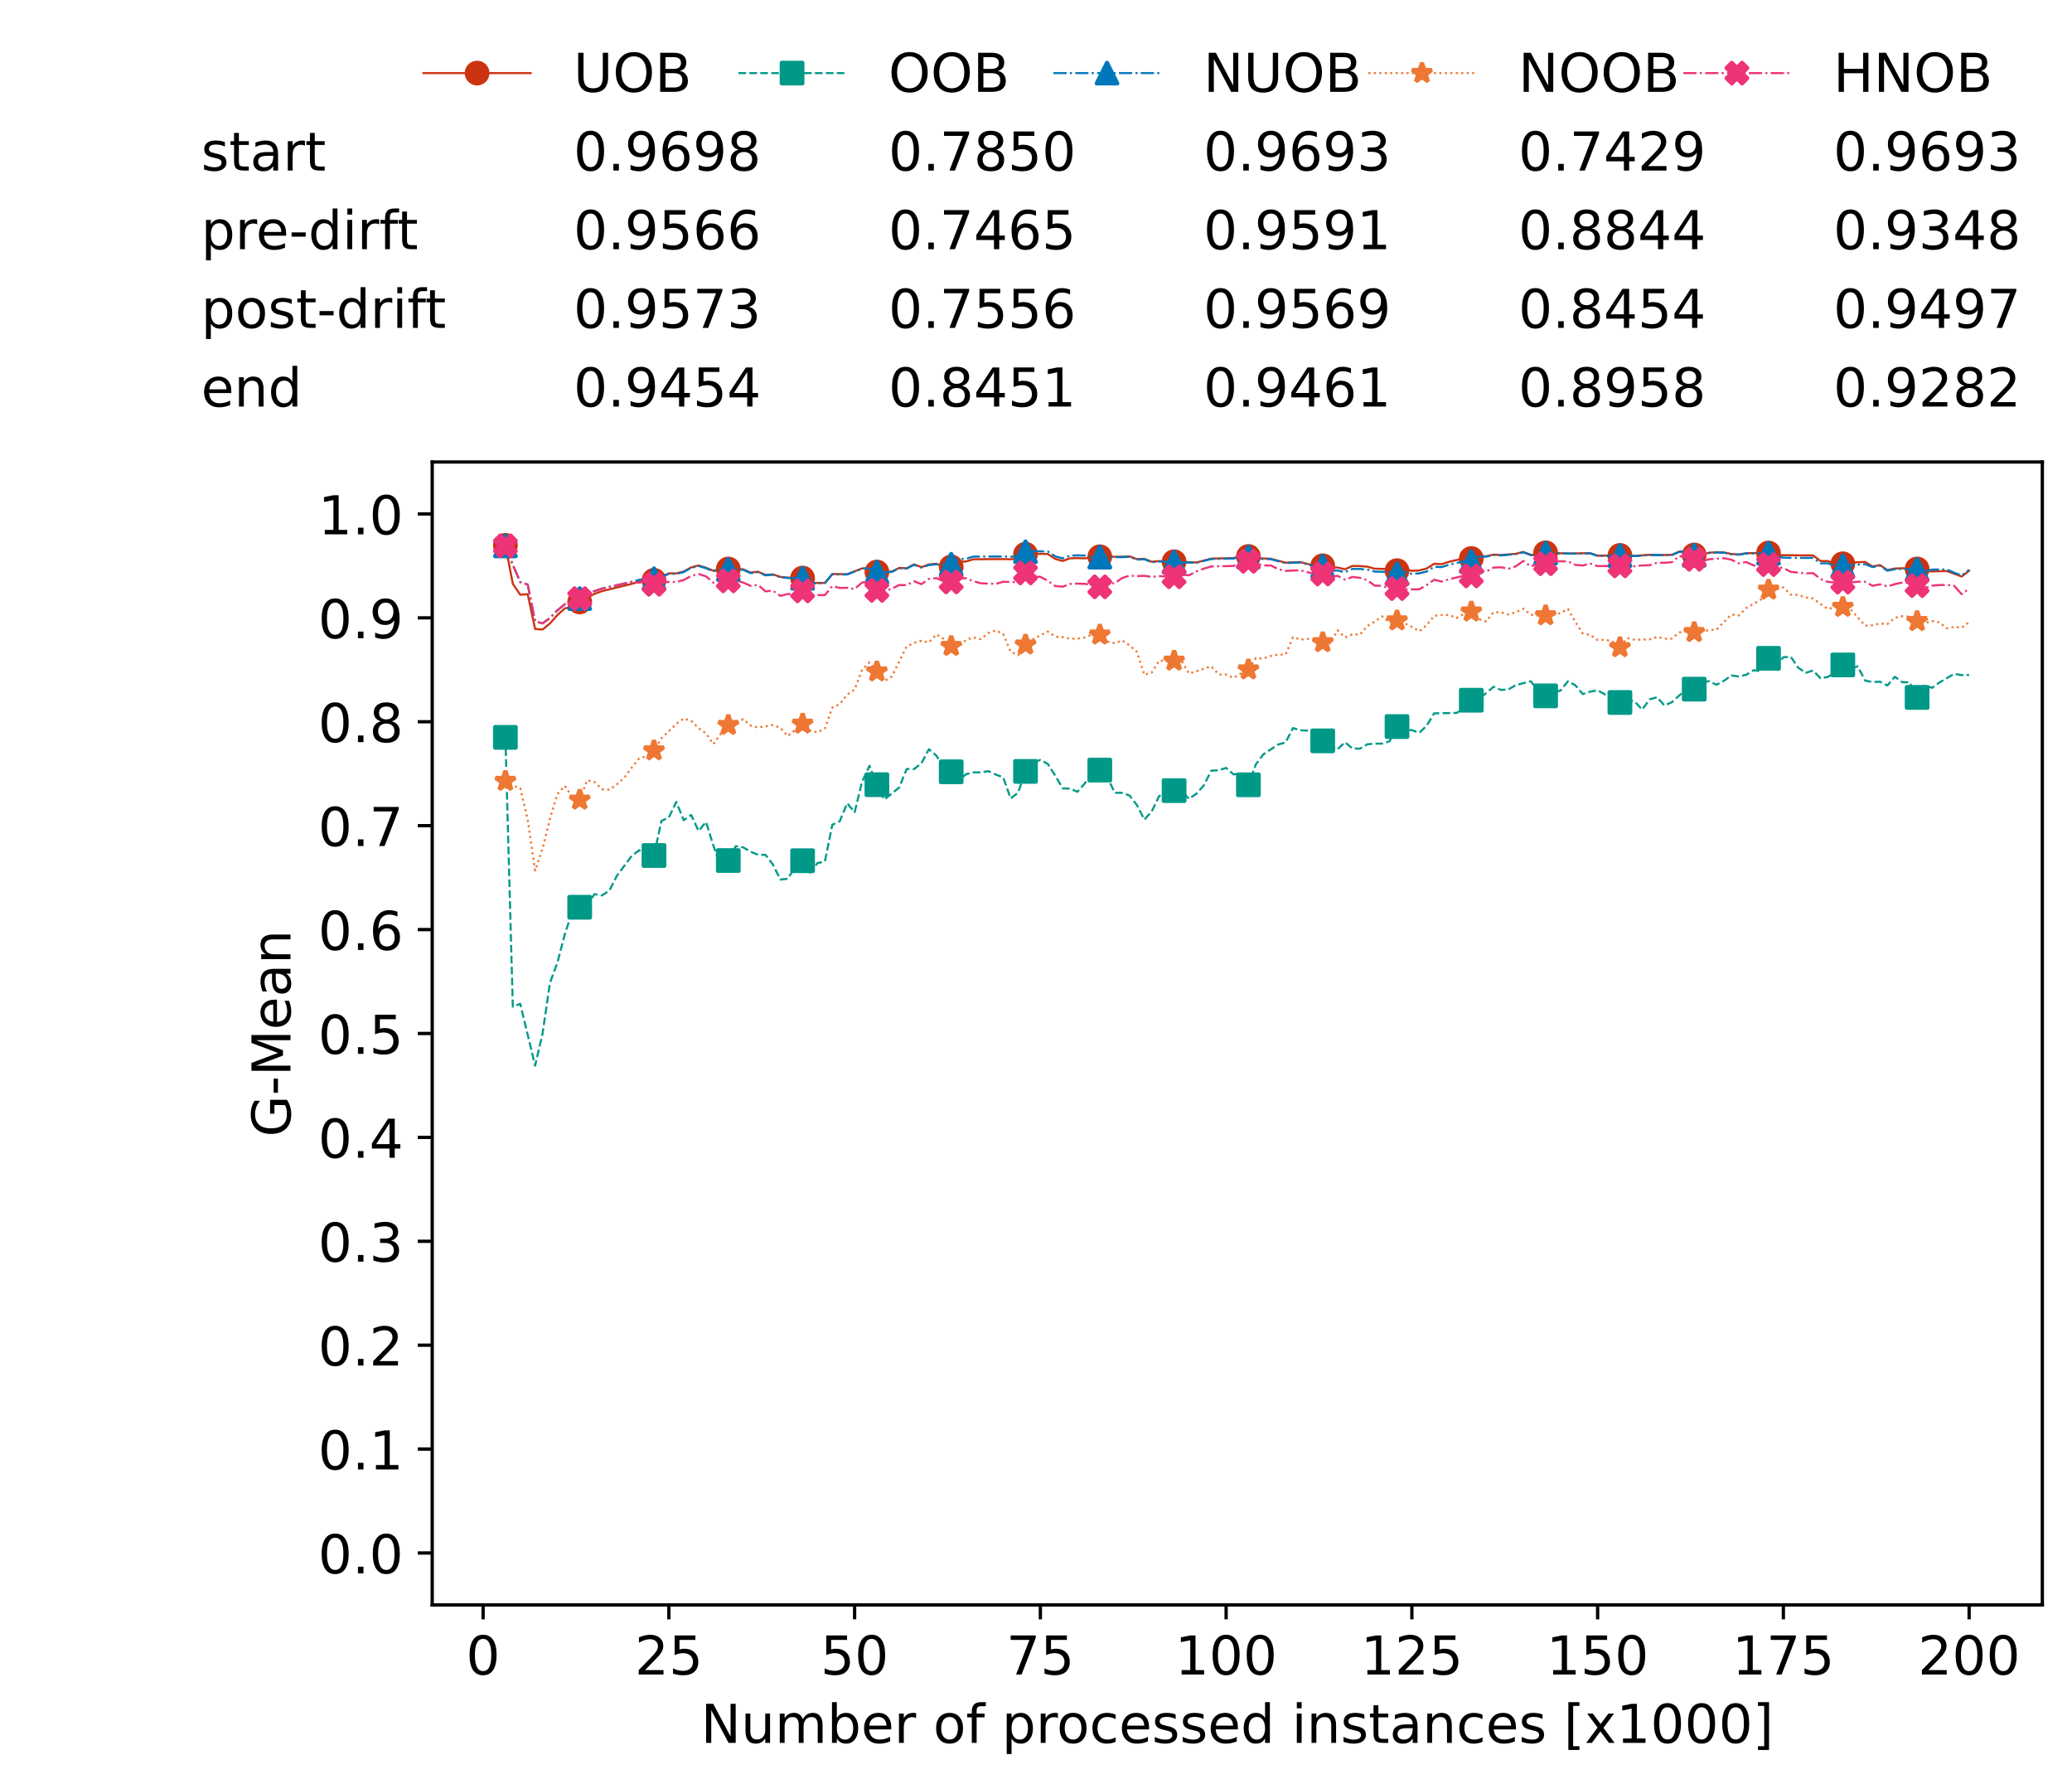 <?xml version="1.0" encoding="utf-8" standalone="no"?>
<!DOCTYPE svg PUBLIC "-//W3C//DTD SVG 1.1//EN"
  "http://www.w3.org/Graphics/SVG/1.1/DTD/svg11.dtd">
<!-- Created with matplotlib (https://matplotlib.org/) -->
<svg height="432.615pt" version="1.1" viewBox="0 0 502.65 432.615" width="502.65pt" xmlns="http://www.w3.org/2000/svg" xmlns:xlink="http://www.w3.org/1999/xlink">
 <defs>
  <style type="text/css">*{stroke-linecap:butt;stroke-linejoin:round;}</style>
 </defs>
 <g id="figure_1">
  <g id="patch_1">
   <path d="M 0 432.615 
L 502.65 432.615 
L 502.65 0 
L 0 0 
z
" style="fill:#ffffff;"/>
  </g>
  <g id="axes_1">
   <g id="patch_2">
    <path d="M 104.85 389.252 
L 495.45 389.252 
L 495.45 112.052 
L 104.85 112.052 
z
" style="fill:#ffffff;"/>
   </g>
   <g id="matplotlib.axis_1">
    <g id="xtick_1">
     <g id="line2d_1">
      <defs>
       <path d="M 0 0 
L 0 3.5 
" id="m5eae70a073" style="stroke:#000000;stroke-width:0.8;"/>
      </defs>
      <g>
       <use style="stroke:#000000;stroke-width:0.8;" x="117.197" xlink:href="#m5eae70a073" y="389.252"/>
      </g>
     </g>
     <g id="text_1">
      <!-- 0 -->
      <g transform="translate(113.061 406.13)scale(0.13 -0.13)">
       <defs>
        <path d="M 31.781 66.406 
Q 24.172 66.406 20.328 58.906 
Q 16.5 51.422 16.5 36.375 
Q 16.5 21.391 20.328 13.891 
Q 24.172 6.391 31.781 6.391 
Q 39.453 6.391 43.281 13.891 
Q 47.125 21.391 47.125 36.375 
Q 47.125 51.422 43.281 58.906 
Q 39.453 66.406 31.781 66.406 
z
M 31.781 74.219 
Q 44.047 74.219 50.516 64.516 
Q 56.984 54.828 56.984 36.375 
Q 56.984 17.969 50.516 8.266 
Q 44.047 -1.422 31.781 -1.422 
Q 19.531 -1.422 13.062 8.266 
Q 6.594 17.969 6.594 36.375 
Q 6.594 54.828 13.062 64.516 
Q 19.531 74.219 31.781 74.219 
z
" id="DejaVuSans-48"/>
       </defs>
       <use xlink:href="#DejaVuSans-48"/>
      </g>
     </g>
    </g>
    <g id="xtick_2">
     <g id="line2d_2">
      <g>
       <use style="stroke:#000000;stroke-width:0.8;" x="162.259" xlink:href="#m5eae70a073" y="389.252"/>
      </g>
     </g>
     <g id="text_2">
      <!-- 25 -->
      <g transform="translate(153.988 406.13)scale(0.13 -0.13)">
       <defs>
        <path d="M 19.188 8.297 
L 53.609 8.297 
L 53.609 0 
L 7.328 0 
L 7.328 8.297 
Q 12.938 14.109 22.625 23.891 
Q 32.328 33.688 34.812 36.531 
Q 39.547 41.844 41.422 45.531 
Q 43.312 49.219 43.312 52.781 
Q 43.312 58.594 39.234 62.25 
Q 35.156 65.922 28.609 65.922 
Q 23.969 65.922 18.812 64.312 
Q 13.672 62.703 7.812 59.422 
L 7.812 69.391 
Q 13.766 71.781 18.938 73 
Q 24.125 74.219 28.422 74.219 
Q 39.75 74.219 46.484 68.547 
Q 53.219 62.891 53.219 53.422 
Q 53.219 48.922 51.531 44.891 
Q 49.859 40.875 45.406 35.406 
Q 44.188 33.984 37.641 27.219 
Q 31.109 20.453 19.188 8.297 
z
" id="DejaVuSans-50"/>
        <path d="M 10.797 72.906 
L 49.516 72.906 
L 49.516 64.594 
L 19.828 64.594 
L 19.828 46.734 
Q 21.969 47.469 24.109 47.828 
Q 26.266 48.188 28.422 48.188 
Q 40.625 48.188 47.75 41.5 
Q 54.891 34.812 54.891 23.391 
Q 54.891 11.625 47.562 5.094 
Q 40.234 -1.422 26.906 -1.422 
Q 22.312 -1.422 17.547 -0.641 
Q 12.797 0.141 7.719 1.703 
L 7.719 11.625 
Q 12.109 9.234 16.797 8.062 
Q 21.484 6.891 26.703 6.891 
Q 35.156 6.891 40.078 11.328 
Q 45.016 15.766 45.016 23.391 
Q 45.016 31 40.078 35.438 
Q 35.156 39.891 26.703 39.891 
Q 22.75 39.891 18.812 39.016 
Q 14.891 38.141 10.797 36.281 
z
" id="DejaVuSans-53"/>
       </defs>
       <use xlink:href="#DejaVuSans-50"/>
       <use x="63.623" xlink:href="#DejaVuSans-53"/>
      </g>
     </g>
    </g>
    <g id="xtick_3">
     <g id="line2d_3">
      <g>
       <use style="stroke:#000000;stroke-width:0.8;" x="207.322" xlink:href="#m5eae70a073" y="389.252"/>
      </g>
     </g>
     <g id="text_3">
      <!-- 50 -->
      <g transform="translate(199.05 406.13)scale(0.13 -0.13)">
       <use xlink:href="#DejaVuSans-53"/>
       <use x="63.623" xlink:href="#DejaVuSans-48"/>
      </g>
     </g>
    </g>
    <g id="xtick_4">
     <g id="line2d_4">
      <g>
       <use style="stroke:#000000;stroke-width:0.8;" x="252.384" xlink:href="#m5eae70a073" y="389.252"/>
      </g>
     </g>
     <g id="text_4">
      <!-- 75 -->
      <g transform="translate(244.113 406.13)scale(0.13 -0.13)">
       <defs>
        <path d="M 8.203 72.906 
L 55.078 72.906 
L 55.078 68.703 
L 28.609 0 
L 18.312 0 
L 43.219 64.594 
L 8.203 64.594 
z
" id="DejaVuSans-55"/>
       </defs>
       <use xlink:href="#DejaVuSans-55"/>
       <use x="63.623" xlink:href="#DejaVuSans-53"/>
      </g>
     </g>
    </g>
    <g id="xtick_5">
     <g id="line2d_5">
      <g>
       <use style="stroke:#000000;stroke-width:0.8;" x="297.446" xlink:href="#m5eae70a073" y="389.252"/>
      </g>
     </g>
     <g id="text_5">
      <!-- 100 -->
      <g transform="translate(285.039 406.13)scale(0.13 -0.13)">
       <defs>
        <path d="M 12.406 8.297 
L 28.516 8.297 
L 28.516 63.922 
L 10.984 60.406 
L 10.984 69.391 
L 28.422 72.906 
L 38.281 72.906 
L 38.281 8.297 
L 54.391 8.297 
L 54.391 0 
L 12.406 0 
z
" id="DejaVuSans-49"/>
       </defs>
       <use xlink:href="#DejaVuSans-49"/>
       <use x="63.623" xlink:href="#DejaVuSans-48"/>
       <use x="127.246" xlink:href="#DejaVuSans-48"/>
      </g>
     </g>
    </g>
    <g id="xtick_6">
     <g id="line2d_6">
      <g>
       <use style="stroke:#000000;stroke-width:0.8;" x="342.509" xlink:href="#m5eae70a073" y="389.252"/>
      </g>
     </g>
     <g id="text_6">
      <!-- 125 -->
      <g transform="translate(330.102 406.13)scale(0.13 -0.13)">
       <use xlink:href="#DejaVuSans-49"/>
       <use x="63.623" xlink:href="#DejaVuSans-50"/>
       <use x="127.246" xlink:href="#DejaVuSans-53"/>
      </g>
     </g>
    </g>
    <g id="xtick_7">
     <g id="line2d_7">
      <g>
       <use style="stroke:#000000;stroke-width:0.8;" x="387.571" xlink:href="#m5eae70a073" y="389.252"/>
      </g>
     </g>
     <g id="text_7">
      <!-- 150 -->
      <g transform="translate(375.164 406.13)scale(0.13 -0.13)">
       <use xlink:href="#DejaVuSans-49"/>
       <use x="63.623" xlink:href="#DejaVuSans-53"/>
       <use x="127.246" xlink:href="#DejaVuSans-48"/>
      </g>
     </g>
    </g>
    <g id="xtick_8">
     <g id="line2d_8">
      <g>
       <use style="stroke:#000000;stroke-width:0.8;" x="432.633" xlink:href="#m5eae70a073" y="389.252"/>
      </g>
     </g>
     <g id="text_8">
      <!-- 175 -->
      <g transform="translate(420.226 406.13)scale(0.13 -0.13)">
       <use xlink:href="#DejaVuSans-49"/>
       <use x="63.623" xlink:href="#DejaVuSans-55"/>
       <use x="127.246" xlink:href="#DejaVuSans-53"/>
      </g>
     </g>
    </g>
    <g id="xtick_9">
     <g id="line2d_9">
      <g>
       <use style="stroke:#000000;stroke-width:0.8;" x="477.695" xlink:href="#m5eae70a073" y="389.252"/>
      </g>
     </g>
     <g id="text_9">
      <!-- 200 -->
      <g transform="translate(465.289 406.13)scale(0.13 -0.13)">
       <use xlink:href="#DejaVuSans-50"/>
       <use x="63.623" xlink:href="#DejaVuSans-48"/>
       <use x="127.246" xlink:href="#DejaVuSans-48"/>
      </g>
     </g>
    </g>
    <g id="text_10">
     <!-- Number of processed instances [x1000] -->
     <g transform="translate(170.025 422.711)scale(0.13 -0.13)">
      <defs>
       <path d="M 9.812 72.906 
L 23.094 72.906 
L 55.422 11.922 
L 55.422 72.906 
L 64.984 72.906 
L 64.984 0 
L 51.703 0 
L 19.391 60.984 
L 19.391 0 
L 9.812 0 
z
" id="DejaVuSans-78"/>
       <path d="M 8.5 21.578 
L 8.5 54.688 
L 17.484 54.688 
L 17.484 21.922 
Q 17.484 14.156 20.5 10.266 
Q 23.531 6.391 29.594 6.391 
Q 36.859 6.391 41.078 11.031 
Q 45.312 15.672 45.312 23.688 
L 45.312 54.688 
L 54.297 54.688 
L 54.297 0 
L 45.312 0 
L 45.312 8.406 
Q 42.047 3.422 37.719 1 
Q 33.406 -1.422 27.688 -1.422 
Q 18.266 -1.422 13.375 4.438 
Q 8.5 10.297 8.5 21.578 
z
M 31.109 56 
z
" id="DejaVuSans-117"/>
       <path d="M 52 44.188 
Q 55.375 50.25 60.062 53.125 
Q 64.75 56 71.094 56 
Q 79.641 56 84.281 50.016 
Q 88.922 44.047 88.922 33.016 
L 88.922 0 
L 79.891 0 
L 79.891 32.719 
Q 79.891 40.578 77.094 44.375 
Q 74.312 48.188 68.609 48.188 
Q 61.625 48.188 57.562 43.547 
Q 53.516 38.922 53.516 30.906 
L 53.516 0 
L 44.484 0 
L 44.484 32.719 
Q 44.484 40.625 41.703 44.406 
Q 38.922 48.188 33.109 48.188 
Q 26.219 48.188 22.156 43.531 
Q 18.109 38.875 18.109 30.906 
L 18.109 0 
L 9.078 0 
L 9.078 54.688 
L 18.109 54.688 
L 18.109 46.188 
Q 21.188 51.219 25.484 53.609 
Q 29.781 56 35.688 56 
Q 41.656 56 45.828 52.969 
Q 50 49.953 52 44.188 
z
" id="DejaVuSans-109"/>
       <path d="M 48.688 27.297 
Q 48.688 37.203 44.609 42.844 
Q 40.531 48.484 33.406 48.484 
Q 26.266 48.484 22.188 42.844 
Q 18.109 37.203 18.109 27.297 
Q 18.109 17.391 22.188 11.75 
Q 26.266 6.109 33.406 6.109 
Q 40.531 6.109 44.609 11.75 
Q 48.688 17.391 48.688 27.297 
z
M 18.109 46.391 
Q 20.953 51.266 25.266 53.625 
Q 29.594 56 35.594 56 
Q 45.562 56 51.781 48.094 
Q 58.016 40.188 58.016 27.297 
Q 58.016 14.406 51.781 6.484 
Q 45.562 -1.422 35.594 -1.422 
Q 29.594 -1.422 25.266 0.953 
Q 20.953 3.328 18.109 8.203 
L 18.109 0 
L 9.078 0 
L 9.078 75.984 
L 18.109 75.984 
z
" id="DejaVuSans-98"/>
       <path d="M 56.203 29.594 
L 56.203 25.203 
L 14.891 25.203 
Q 15.484 15.922 20.484 11.062 
Q 25.484 6.203 34.422 6.203 
Q 39.594 6.203 44.453 7.469 
Q 49.312 8.734 54.109 11.281 
L 54.109 2.781 
Q 49.266 0.734 44.188 -0.344 
Q 39.109 -1.422 33.891 -1.422 
Q 20.797 -1.422 13.156 6.188 
Q 5.516 13.812 5.516 26.812 
Q 5.516 40.234 12.766 48.109 
Q 20.016 56 32.328 56 
Q 43.359 56 49.781 48.891 
Q 56.203 41.797 56.203 29.594 
z
M 47.219 32.234 
Q 47.125 39.594 43.094 43.984 
Q 39.062 48.391 32.422 48.391 
Q 24.906 48.391 20.391 44.141 
Q 15.875 39.891 15.188 32.172 
z
" id="DejaVuSans-101"/>
       <path d="M 41.109 46.297 
Q 39.594 47.172 37.812 47.578 
Q 36.031 48 33.891 48 
Q 26.266 48 22.188 43.047 
Q 18.109 38.094 18.109 28.812 
L 18.109 0 
L 9.078 0 
L 9.078 54.688 
L 18.109 54.688 
L 18.109 46.188 
Q 20.953 51.172 25.484 53.578 
Q 30.031 56 36.531 56 
Q 37.453 56 38.578 55.875 
Q 39.703 55.766 41.062 55.516 
z
" id="DejaVuSans-114"/>
       <path id="DejaVuSans-32"/>
       <path d="M 30.609 48.391 
Q 23.391 48.391 19.188 42.75 
Q 14.984 37.109 14.984 27.297 
Q 14.984 17.484 19.156 11.844 
Q 23.344 6.203 30.609 6.203 
Q 37.797 6.203 41.984 11.859 
Q 46.188 17.531 46.188 27.297 
Q 46.188 37.016 41.984 42.703 
Q 37.797 48.391 30.609 48.391 
z
M 30.609 56 
Q 42.328 56 49.016 48.375 
Q 55.719 40.766 55.719 27.297 
Q 55.719 13.875 49.016 6.219 
Q 42.328 -1.422 30.609 -1.422 
Q 18.844 -1.422 12.172 6.219 
Q 5.516 13.875 5.516 27.297 
Q 5.516 40.766 12.172 48.375 
Q 18.844 56 30.609 56 
z
" id="DejaVuSans-111"/>
       <path d="M 37.109 75.984 
L 37.109 68.5 
L 28.516 68.5 
Q 23.688 68.5 21.797 66.547 
Q 19.922 64.594 19.922 59.516 
L 19.922 54.688 
L 34.719 54.688 
L 34.719 47.703 
L 19.922 47.703 
L 19.922 0 
L 10.891 0 
L 10.891 47.703 
L 2.297 47.703 
L 2.297 54.688 
L 10.891 54.688 
L 10.891 58.5 
Q 10.891 67.625 15.141 71.797 
Q 19.391 75.984 28.609 75.984 
z
" id="DejaVuSans-102"/>
       <path d="M 18.109 8.203 
L 18.109 -20.797 
L 9.078 -20.797 
L 9.078 54.688 
L 18.109 54.688 
L 18.109 46.391 
Q 20.953 51.266 25.266 53.625 
Q 29.594 56 35.594 56 
Q 45.562 56 51.781 48.094 
Q 58.016 40.188 58.016 27.297 
Q 58.016 14.406 51.781 6.484 
Q 45.562 -1.422 35.594 -1.422 
Q 29.594 -1.422 25.266 0.953 
Q 20.953 3.328 18.109 8.203 
z
M 48.688 27.297 
Q 48.688 37.203 44.609 42.844 
Q 40.531 48.484 33.406 48.484 
Q 26.266 48.484 22.188 42.844 
Q 18.109 37.203 18.109 27.297 
Q 18.109 17.391 22.188 11.75 
Q 26.266 6.109 33.406 6.109 
Q 40.531 6.109 44.609 11.75 
Q 48.688 17.391 48.688 27.297 
z
" id="DejaVuSans-112"/>
       <path d="M 48.781 52.594 
L 48.781 44.188 
Q 44.969 46.297 41.141 47.344 
Q 37.312 48.391 33.406 48.391 
Q 24.656 48.391 19.812 42.844 
Q 14.984 37.312 14.984 27.297 
Q 14.984 17.281 19.812 11.734 
Q 24.656 6.203 33.406 6.203 
Q 37.312 6.203 41.141 7.25 
Q 44.969 8.297 48.781 10.406 
L 48.781 2.094 
Q 45.016 0.344 40.984 -0.531 
Q 36.969 -1.422 32.422 -1.422 
Q 20.062 -1.422 12.781 6.344 
Q 5.516 14.109 5.516 27.297 
Q 5.516 40.672 12.859 48.328 
Q 20.219 56 33.016 56 
Q 37.156 56 41.109 55.141 
Q 45.062 54.297 48.781 52.594 
z
" id="DejaVuSans-99"/>
       <path d="M 44.281 53.078 
L 44.281 44.578 
Q 40.484 46.531 36.375 47.5 
Q 32.281 48.484 27.875 48.484 
Q 21.188 48.484 17.844 46.438 
Q 14.5 44.391 14.5 40.281 
Q 14.5 37.156 16.891 35.375 
Q 19.281 33.594 26.516 31.984 
L 29.594 31.297 
Q 39.156 29.25 43.188 25.516 
Q 47.219 21.781 47.219 15.094 
Q 47.219 7.469 41.188 3.016 
Q 35.156 -1.422 24.609 -1.422 
Q 20.219 -1.422 15.453 -0.562 
Q 10.688 0.297 5.422 2 
L 5.422 11.281 
Q 10.406 8.688 15.234 7.391 
Q 20.062 6.109 24.812 6.109 
Q 31.156 6.109 34.562 8.281 
Q 37.984 10.453 37.984 14.406 
Q 37.984 18.062 35.516 20.016 
Q 33.062 21.969 24.703 23.781 
L 21.578 24.516 
Q 13.234 26.266 9.516 29.906 
Q 5.812 33.547 5.812 39.891 
Q 5.812 47.609 11.281 51.797 
Q 16.75 56 26.812 56 
Q 31.781 56 36.172 55.266 
Q 40.578 54.547 44.281 53.078 
z
" id="DejaVuSans-115"/>
       <path d="M 45.406 46.391 
L 45.406 75.984 
L 54.391 75.984 
L 54.391 0 
L 45.406 0 
L 45.406 8.203 
Q 42.578 3.328 38.25 0.953 
Q 33.938 -1.422 27.875 -1.422 
Q 17.969 -1.422 11.734 6.484 
Q 5.516 14.406 5.516 27.297 
Q 5.516 40.188 11.734 48.094 
Q 17.969 56 27.875 56 
Q 33.938 56 38.25 53.625 
Q 42.578 51.266 45.406 46.391 
z
M 14.797 27.297 
Q 14.797 17.391 18.875 11.75 
Q 22.953 6.109 30.078 6.109 
Q 37.203 6.109 41.297 11.75 
Q 45.406 17.391 45.406 27.297 
Q 45.406 37.203 41.297 42.844 
Q 37.203 48.484 30.078 48.484 
Q 22.953 48.484 18.875 42.844 
Q 14.797 37.203 14.797 27.297 
z
" id="DejaVuSans-100"/>
       <path d="M 9.422 54.688 
L 18.406 54.688 
L 18.406 0 
L 9.422 0 
z
M 9.422 75.984 
L 18.406 75.984 
L 18.406 64.594 
L 9.422 64.594 
z
" id="DejaVuSans-105"/>
       <path d="M 54.891 33.016 
L 54.891 0 
L 45.906 0 
L 45.906 32.719 
Q 45.906 40.484 42.875 44.328 
Q 39.844 48.188 33.797 48.188 
Q 26.516 48.188 22.312 43.547 
Q 18.109 38.922 18.109 30.906 
L 18.109 0 
L 9.078 0 
L 9.078 54.688 
L 18.109 54.688 
L 18.109 46.188 
Q 21.344 51.125 25.703 53.562 
Q 30.078 56 35.797 56 
Q 45.219 56 50.047 50.172 
Q 54.891 44.344 54.891 33.016 
z
" id="DejaVuSans-110"/>
       <path d="M 18.312 70.219 
L 18.312 54.688 
L 36.812 54.688 
L 36.812 47.703 
L 18.312 47.703 
L 18.312 18.016 
Q 18.312 11.328 20.141 9.422 
Q 21.969 7.516 27.594 7.516 
L 36.812 7.516 
L 36.812 0 
L 27.594 0 
Q 17.188 0 13.234 3.875 
Q 9.281 7.766 9.281 18.016 
L 9.281 47.703 
L 2.688 47.703 
L 2.688 54.688 
L 9.281 54.688 
L 9.281 70.219 
z
" id="DejaVuSans-116"/>
       <path d="M 34.281 27.484 
Q 23.391 27.484 19.188 25 
Q 14.984 22.516 14.984 16.5 
Q 14.984 11.719 18.141 8.906 
Q 21.297 6.109 26.703 6.109 
Q 34.188 6.109 38.703 11.406 
Q 43.219 16.703 43.219 25.484 
L 43.219 27.484 
z
M 52.203 31.203 
L 52.203 0 
L 43.219 0 
L 43.219 8.297 
Q 40.141 3.328 35.547 0.953 
Q 30.953 -1.422 24.312 -1.422 
Q 15.922 -1.422 10.953 3.297 
Q 6 8.016 6 15.922 
Q 6 25.141 12.172 29.828 
Q 18.359 34.516 30.609 34.516 
L 43.219 34.516 
L 43.219 35.406 
Q 43.219 41.609 39.141 45 
Q 35.062 48.391 27.688 48.391 
Q 23 48.391 18.547 47.266 
Q 14.109 46.141 10.016 43.891 
L 10.016 52.203 
Q 14.938 54.109 19.578 55.047 
Q 24.219 56 28.609 56 
Q 40.484 56 46.344 49.844 
Q 52.203 43.703 52.203 31.203 
z
" id="DejaVuSans-97"/>
       <path d="M 8.594 75.984 
L 29.297 75.984 
L 29.297 69 
L 17.578 69 
L 17.578 -6.203 
L 29.297 -6.203 
L 29.297 -13.188 
L 8.594 -13.188 
z
" id="DejaVuSans-91"/>
       <path d="M 54.891 54.688 
L 35.109 28.078 
L 55.906 0 
L 45.312 0 
L 29.391 21.484 
L 13.484 0 
L 2.875 0 
L 24.125 28.609 
L 4.688 54.688 
L 15.281 54.688 
L 29.781 35.203 
L 44.281 54.688 
z
" id="DejaVuSans-120"/>
       <path d="M 30.422 75.984 
L 30.422 -13.188 
L 9.719 -13.188 
L 9.719 -6.203 
L 21.391 -6.203 
L 21.391 69 
L 9.719 69 
L 9.719 75.984 
z
" id="DejaVuSans-93"/>
      </defs>
      <use xlink:href="#DejaVuSans-78"/>
      <use x="74.805" xlink:href="#DejaVuSans-117"/>
      <use x="138.184" xlink:href="#DejaVuSans-109"/>
      <use x="235.596" xlink:href="#DejaVuSans-98"/>
      <use x="299.072" xlink:href="#DejaVuSans-101"/>
      <use x="360.596" xlink:href="#DejaVuSans-114"/>
      <use x="401.709" xlink:href="#DejaVuSans-32"/>
      <use x="433.496" xlink:href="#DejaVuSans-111"/>
      <use x="494.678" xlink:href="#DejaVuSans-102"/>
      <use x="529.883" xlink:href="#DejaVuSans-32"/>
      <use x="561.67" xlink:href="#DejaVuSans-112"/>
      <use x="625.146" xlink:href="#DejaVuSans-114"/>
      <use x="664.01" xlink:href="#DejaVuSans-111"/>
      <use x="725.191" xlink:href="#DejaVuSans-99"/>
      <use x="780.172" xlink:href="#DejaVuSans-101"/>
      <use x="841.695" xlink:href="#DejaVuSans-115"/>
      <use x="893.795" xlink:href="#DejaVuSans-115"/>
      <use x="945.895" xlink:href="#DejaVuSans-101"/>
      <use x="1007.418" xlink:href="#DejaVuSans-100"/>
      <use x="1070.895" xlink:href="#DejaVuSans-32"/>
      <use x="1102.682" xlink:href="#DejaVuSans-105"/>
      <use x="1130.465" xlink:href="#DejaVuSans-110"/>
      <use x="1193.844" xlink:href="#DejaVuSans-115"/>
      <use x="1245.943" xlink:href="#DejaVuSans-116"/>
      <use x="1285.152" xlink:href="#DejaVuSans-97"/>
      <use x="1346.432" xlink:href="#DejaVuSans-110"/>
      <use x="1409.811" xlink:href="#DejaVuSans-99"/>
      <use x="1464.791" xlink:href="#DejaVuSans-101"/>
      <use x="1526.314" xlink:href="#DejaVuSans-115"/>
      <use x="1578.414" xlink:href="#DejaVuSans-32"/>
      <use x="1610.201" xlink:href="#DejaVuSans-91"/>
      <use x="1649.215" xlink:href="#DejaVuSans-120"/>
      <use x="1708.395" xlink:href="#DejaVuSans-49"/>
      <use x="1772.018" xlink:href="#DejaVuSans-48"/>
      <use x="1835.641" xlink:href="#DejaVuSans-48"/>
      <use x="1899.264" xlink:href="#DejaVuSans-48"/>
      <use x="1962.887" xlink:href="#DejaVuSans-93"/>
     </g>
    </g>
   </g>
   <g id="matplotlib.axis_2">
    <g id="ytick_1">
     <g id="line2d_10">
      <defs>
       <path d="M 0 0 
L -3.5 0 
" id="mf9f1197e1d" style="stroke:#000000;stroke-width:0.8;"/>
      </defs>
      <g>
       <use style="stroke:#000000;stroke-width:0.8;" x="104.85" xlink:href="#mf9f1197e1d" y="376.652"/>
      </g>
     </g>
     <g id="text_11">
      <!-- 0.0 -->
      <g transform="translate(77.176 381.591)scale(0.13 -0.13)">
       <defs>
        <path d="M 10.688 12.406 
L 21 12.406 
L 21 0 
L 10.688 0 
z
" id="DejaVuSans-46"/>
       </defs>
       <use xlink:href="#DejaVuSans-48"/>
       <use x="63.623" xlink:href="#DejaVuSans-46"/>
       <use x="95.41" xlink:href="#DejaVuSans-48"/>
      </g>
     </g>
    </g>
    <g id="ytick_2">
     <g id="line2d_11">
      <g>
       <use style="stroke:#000000;stroke-width:0.8;" x="104.85" xlink:href="#mf9f1197e1d" y="351.452"/>
      </g>
     </g>
     <g id="text_12">
      <!-- 0.1 -->
      <g transform="translate(77.176 356.391)scale(0.13 -0.13)">
       <use xlink:href="#DejaVuSans-48"/>
       <use x="63.623" xlink:href="#DejaVuSans-46"/>
       <use x="95.41" xlink:href="#DejaVuSans-49"/>
      </g>
     </g>
    </g>
    <g id="ytick_3">
     <g id="line2d_12">
      <g>
       <use style="stroke:#000000;stroke-width:0.8;" x="104.85" xlink:href="#mf9f1197e1d" y="326.252"/>
      </g>
     </g>
     <g id="text_13">
      <!-- 0.2 -->
      <g transform="translate(77.176 331.191)scale(0.13 -0.13)">
       <use xlink:href="#DejaVuSans-48"/>
       <use x="63.623" xlink:href="#DejaVuSans-46"/>
       <use x="95.41" xlink:href="#DejaVuSans-50"/>
      </g>
     </g>
    </g>
    <g id="ytick_4">
     <g id="line2d_13">
      <g>
       <use style="stroke:#000000;stroke-width:0.8;" x="104.85" xlink:href="#mf9f1197e1d" y="301.052"/>
      </g>
     </g>
     <g id="text_14">
      <!-- 0.3 -->
      <g transform="translate(77.176 305.991)scale(0.13 -0.13)">
       <defs>
        <path d="M 40.578 39.312 
Q 47.656 37.797 51.625 33 
Q 55.609 28.219 55.609 21.188 
Q 55.609 10.406 48.188 4.484 
Q 40.766 -1.422 27.094 -1.422 
Q 22.516 -1.422 17.656 -0.516 
Q 12.797 0.391 7.625 2.203 
L 7.625 11.719 
Q 11.719 9.328 16.594 8.109 
Q 21.484 6.891 26.812 6.891 
Q 36.078 6.891 40.938 10.547 
Q 45.797 14.203 45.797 21.188 
Q 45.797 27.641 41.281 31.266 
Q 36.766 34.906 28.719 34.906 
L 20.219 34.906 
L 20.219 43.016 
L 29.109 43.016 
Q 36.375 43.016 40.234 45.922 
Q 44.094 48.828 44.094 54.297 
Q 44.094 59.906 40.109 62.906 
Q 36.141 65.922 28.719 65.922 
Q 24.656 65.922 20.016 65.031 
Q 15.375 64.156 9.812 62.312 
L 9.812 71.094 
Q 15.438 72.656 20.344 73.438 
Q 25.25 74.219 29.594 74.219 
Q 40.828 74.219 47.359 69.109 
Q 53.906 64.016 53.906 55.328 
Q 53.906 49.266 50.438 45.094 
Q 46.969 40.922 40.578 39.312 
z
" id="DejaVuSans-51"/>
       </defs>
       <use xlink:href="#DejaVuSans-48"/>
       <use x="63.623" xlink:href="#DejaVuSans-46"/>
       <use x="95.41" xlink:href="#DejaVuSans-51"/>
      </g>
     </g>
    </g>
    <g id="ytick_5">
     <g id="line2d_14">
      <g>
       <use style="stroke:#000000;stroke-width:0.8;" x="104.85" xlink:href="#mf9f1197e1d" y="275.852"/>
      </g>
     </g>
     <g id="text_15">
      <!-- 0.4 -->
      <g transform="translate(77.176 280.791)scale(0.13 -0.13)">
       <defs>
        <path d="M 37.797 64.312 
L 12.891 25.391 
L 37.797 25.391 
z
M 35.203 72.906 
L 47.609 72.906 
L 47.609 25.391 
L 58.016 25.391 
L 58.016 17.188 
L 47.609 17.188 
L 47.609 0 
L 37.797 0 
L 37.797 17.188 
L 4.891 17.188 
L 4.891 26.703 
z
" id="DejaVuSans-52"/>
       </defs>
       <use xlink:href="#DejaVuSans-48"/>
       <use x="63.623" xlink:href="#DejaVuSans-46"/>
       <use x="95.41" xlink:href="#DejaVuSans-52"/>
      </g>
     </g>
    </g>
    <g id="ytick_6">
     <g id="line2d_15">
      <g>
       <use style="stroke:#000000;stroke-width:0.8;" x="104.85" xlink:href="#mf9f1197e1d" y="250.652"/>
      </g>
     </g>
     <g id="text_16">
      <!-- 0.5 -->
      <g transform="translate(77.176 255.591)scale(0.13 -0.13)">
       <use xlink:href="#DejaVuSans-48"/>
       <use x="63.623" xlink:href="#DejaVuSans-46"/>
       <use x="95.41" xlink:href="#DejaVuSans-53"/>
      </g>
     </g>
    </g>
    <g id="ytick_7">
     <g id="line2d_16">
      <g>
       <use style="stroke:#000000;stroke-width:0.8;" x="104.85" xlink:href="#mf9f1197e1d" y="225.452"/>
      </g>
     </g>
     <g id="text_17">
      <!-- 0.6 -->
      <g transform="translate(77.176 230.391)scale(0.13 -0.13)">
       <defs>
        <path d="M 33.016 40.375 
Q 26.375 40.375 22.484 35.828 
Q 18.609 31.297 18.609 23.391 
Q 18.609 15.531 22.484 10.953 
Q 26.375 6.391 33.016 6.391 
Q 39.656 6.391 43.531 10.953 
Q 47.406 15.531 47.406 23.391 
Q 47.406 31.297 43.531 35.828 
Q 39.656 40.375 33.016 40.375 
z
M 52.594 71.297 
L 52.594 62.312 
Q 48.875 64.062 45.094 64.984 
Q 41.312 65.922 37.594 65.922 
Q 27.828 65.922 22.672 59.328 
Q 17.531 52.734 16.797 39.406 
Q 19.672 43.656 24.016 45.922 
Q 28.375 48.188 33.594 48.188 
Q 44.578 48.188 50.953 41.516 
Q 57.328 34.859 57.328 23.391 
Q 57.328 12.156 50.688 5.359 
Q 44.047 -1.422 33.016 -1.422 
Q 20.359 -1.422 13.672 8.266 
Q 6.984 17.969 6.984 36.375 
Q 6.984 53.656 15.188 63.938 
Q 23.391 74.219 37.203 74.219 
Q 40.922 74.219 44.703 73.484 
Q 48.484 72.75 52.594 71.297 
z
" id="DejaVuSans-54"/>
       </defs>
       <use xlink:href="#DejaVuSans-48"/>
       <use x="63.623" xlink:href="#DejaVuSans-46"/>
       <use x="95.41" xlink:href="#DejaVuSans-54"/>
      </g>
     </g>
    </g>
    <g id="ytick_8">
     <g id="line2d_17">
      <g>
       <use style="stroke:#000000;stroke-width:0.8;" x="104.85" xlink:href="#mf9f1197e1d" y="200.252"/>
      </g>
     </g>
     <g id="text_18">
      <!-- 0.7 -->
      <g transform="translate(77.176 205.191)scale(0.13 -0.13)">
       <use xlink:href="#DejaVuSans-48"/>
       <use x="63.623" xlink:href="#DejaVuSans-46"/>
       <use x="95.41" xlink:href="#DejaVuSans-55"/>
      </g>
     </g>
    </g>
    <g id="ytick_9">
     <g id="line2d_18">
      <g>
       <use style="stroke:#000000;stroke-width:0.8;" x="104.85" xlink:href="#mf9f1197e1d" y="175.052"/>
      </g>
     </g>
     <g id="text_19">
      <!-- 0.8 -->
      <g transform="translate(77.176 179.991)scale(0.13 -0.13)">
       <defs>
        <path d="M 31.781 34.625 
Q 24.75 34.625 20.719 30.859 
Q 16.703 27.094 16.703 20.516 
Q 16.703 13.922 20.719 10.156 
Q 24.75 6.391 31.781 6.391 
Q 38.812 6.391 42.859 10.172 
Q 46.922 13.969 46.922 20.516 
Q 46.922 27.094 42.891 30.859 
Q 38.875 34.625 31.781 34.625 
z
M 21.922 38.812 
Q 15.578 40.375 12.031 44.719 
Q 8.5 49.078 8.5 55.328 
Q 8.5 64.062 14.719 69.141 
Q 20.953 74.219 31.781 74.219 
Q 42.672 74.219 48.875 69.141 
Q 55.078 64.062 55.078 55.328 
Q 55.078 49.078 51.531 44.719 
Q 48 40.375 41.703 38.812 
Q 48.828 37.156 52.797 32.312 
Q 56.781 27.484 56.781 20.516 
Q 56.781 9.906 50.312 4.234 
Q 43.844 -1.422 31.781 -1.422 
Q 19.734 -1.422 13.25 4.234 
Q 6.781 9.906 6.781 20.516 
Q 6.781 27.484 10.781 32.312 
Q 14.797 37.156 21.922 38.812 
z
M 18.312 54.391 
Q 18.312 48.734 21.844 45.562 
Q 25.391 42.391 31.781 42.391 
Q 38.141 42.391 41.719 45.562 
Q 45.312 48.734 45.312 54.391 
Q 45.312 60.062 41.719 63.234 
Q 38.141 66.406 31.781 66.406 
Q 25.391 66.406 21.844 63.234 
Q 18.312 60.062 18.312 54.391 
z
" id="DejaVuSans-56"/>
       </defs>
       <use xlink:href="#DejaVuSans-48"/>
       <use x="63.623" xlink:href="#DejaVuSans-46"/>
       <use x="95.41" xlink:href="#DejaVuSans-56"/>
      </g>
     </g>
    </g>
    <g id="ytick_10">
     <g id="line2d_19">
      <g>
       <use style="stroke:#000000;stroke-width:0.8;" x="104.85" xlink:href="#mf9f1197e1d" y="149.852"/>
      </g>
     </g>
     <g id="text_20">
      <!-- 0.9 -->
      <g transform="translate(77.176 154.791)scale(0.13 -0.13)">
       <defs>
        <path d="M 10.984 1.516 
L 10.984 10.5 
Q 14.703 8.734 18.5 7.812 
Q 22.312 6.891 25.984 6.891 
Q 35.75 6.891 40.891 13.453 
Q 46.047 20.016 46.781 33.406 
Q 43.953 29.203 39.594 26.953 
Q 35.25 24.703 29.984 24.703 
Q 19.047 24.703 12.672 31.312 
Q 6.297 37.938 6.297 49.422 
Q 6.297 60.641 12.938 67.422 
Q 19.578 74.219 30.609 74.219 
Q 43.266 74.219 49.922 64.516 
Q 56.594 54.828 56.594 36.375 
Q 56.594 19.141 48.406 8.859 
Q 40.234 -1.422 26.422 -1.422 
Q 22.703 -1.422 18.891 -0.688 
Q 15.094 0.047 10.984 1.516 
z
M 30.609 32.422 
Q 37.25 32.422 41.125 36.953 
Q 45.016 41.5 45.016 49.422 
Q 45.016 57.281 41.125 61.844 
Q 37.25 66.406 30.609 66.406 
Q 23.969 66.406 20.094 61.844 
Q 16.219 57.281 16.219 49.422 
Q 16.219 41.5 20.094 36.953 
Q 23.969 32.422 30.609 32.422 
z
" id="DejaVuSans-57"/>
       </defs>
       <use xlink:href="#DejaVuSans-48"/>
       <use x="63.623" xlink:href="#DejaVuSans-46"/>
       <use x="95.41" xlink:href="#DejaVuSans-57"/>
      </g>
     </g>
    </g>
    <g id="ytick_11">
     <g id="line2d_20">
      <g>
       <use style="stroke:#000000;stroke-width:0.8;" x="104.85" xlink:href="#mf9f1197e1d" y="124.652"/>
      </g>
     </g>
     <g id="text_21">
      <!-- 1.0 -->
      <g transform="translate(77.176 129.591)scale(0.13 -0.13)">
       <use xlink:href="#DejaVuSans-49"/>
       <use x="63.623" xlink:href="#DejaVuSans-46"/>
       <use x="95.41" xlink:href="#DejaVuSans-48"/>
      </g>
     </g>
    </g>
    <g id="text_22">
     <!-- G-Mean -->
     <g transform="translate(70.472 275.744)rotate(-90)scale(0.13 -0.13)">
      <defs>
       <path d="M 59.516 10.406 
L 59.516 29.984 
L 43.406 29.984 
L 43.406 38.094 
L 69.281 38.094 
L 69.281 6.781 
Q 63.578 2.734 56.688 0.656 
Q 49.812 -1.422 42 -1.422 
Q 24.906 -1.422 15.25 8.562 
Q 5.609 18.562 5.609 36.375 
Q 5.609 54.25 15.25 64.234 
Q 24.906 74.219 42 74.219 
Q 49.125 74.219 55.547 72.453 
Q 61.969 70.703 67.391 67.281 
L 67.391 56.781 
Q 61.922 61.422 55.766 63.766 
Q 49.609 66.109 42.828 66.109 
Q 29.438 66.109 22.719 58.641 
Q 16.016 51.172 16.016 36.375 
Q 16.016 21.625 22.719 14.156 
Q 29.438 6.688 42.828 6.688 
Q 48.047 6.688 52.141 7.594 
Q 56.25 8.5 59.516 10.406 
z
" id="DejaVuSans-71"/>
       <path d="M 4.891 31.391 
L 31.203 31.391 
L 31.203 23.391 
L 4.891 23.391 
z
" id="DejaVuSans-45"/>
       <path d="M 9.812 72.906 
L 24.516 72.906 
L 43.109 23.297 
L 61.812 72.906 
L 76.516 72.906 
L 76.516 0 
L 66.891 0 
L 66.891 64.016 
L 48.094 14.016 
L 38.188 14.016 
L 19.391 64.016 
L 19.391 0 
L 9.812 0 
z
" id="DejaVuSans-77"/>
      </defs>
      <use xlink:href="#DejaVuSans-71"/>
      <use x="77.49" xlink:href="#DejaVuSans-45"/>
      <use x="113.574" xlink:href="#DejaVuSans-77"/>
      <use x="199.854" xlink:href="#DejaVuSans-101"/>
      <use x="261.377" xlink:href="#DejaVuSans-97"/>
      <use x="322.656" xlink:href="#DejaVuSans-110"/>
     </g>
    </g>
   </g>
   <g id="line2d_21"/>
   <g id="line2d_22"/>
   <g id="line2d_23"/>
   <g id="line2d_24"/>
   <g id="line2d_25"/>
   <g id="line2d_26">
    <path clip-path="url(#pf92a02b39c)" d="M 122.605 132.261 
L 124.407 141.591 
L 126.21 144.239 
L 128.012 144.106 
L 129.815 152.537 
L 131.617 152.686 
L 133.419 151.19 
L 135.222 149.169 
L 137.024 147.552 
L 138.827 147.179 
L 142.432 144.934 
L 144.234 144.029 
L 146.037 143.371 
L 153.247 141.601 
L 155.049 141.083 
L 156.852 140.69 
L 158.654 140.743 
L 162.259 139.059 
L 164.062 139.071 
L 165.864 138.618 
L 167.667 137.618 
L 169.469 137.153 
L 171.272 137.702 
L 173.074 138.422 
L 174.877 137.944 
L 180.284 138.073 
L 182.087 138.888 
L 183.889 138.657 
L 185.692 139.444 
L 187.494 139.297 
L 189.297 139.913 
L 191.099 140.09 
L 194.704 140.203 
L 196.507 141.386 
L 200.112 141.376 
L 201.914 139.219 
L 205.519 139.278 
L 209.124 137.857 
L 210.927 137.845 
L 212.729 138.733 
L 214.532 138.755 
L 216.334 138.647 
L 218.137 137.731 
L 219.939 137.825 
L 221.742 136.887 
L 223.544 137.549 
L 225.347 136.908 
L 227.149 136.724 
L 228.952 137.505 
L 230.754 137.497 
L 232.557 136.267 
L 234.359 136.175 
L 236.162 135.638 
L 243.372 135.599 
L 245.174 135.637 
L 246.976 135.504 
L 248.779 134.412 
L 250.581 134.304 
L 254.186 134.361 
L 255.989 135.548 
L 257.791 136.055 
L 259.594 135.416 
L 261.396 135.353 
L 263.199 135.427 
L 265.001 135.111 
L 268.606 135.026 
L 272.211 135.024 
L 274.014 134.939 
L 275.816 135.61 
L 277.619 135.539 
L 279.421 136.247 
L 281.224 136.085 
L 290.236 136.421 
L 293.841 135.481 
L 299.249 135.357 
L 301.051 134.838 
L 302.854 134.958 
L 304.656 135.392 
L 308.261 135.516 
L 311.866 136.473 
L 315.471 136.324 
L 319.076 137.272 
L 320.879 137.216 
L 322.681 137.717 
L 324.484 137.637 
L 326.286 138.072 
L 328.089 137.263 
L 329.891 137.289 
L 331.694 137.437 
L 333.496 137.93 
L 337.101 138.013 
L 338.904 138.404 
L 340.706 137.92 
L 342.509 138.449 
L 344.311 138.35 
L 346.114 137.877 
L 347.916 136.73 
L 349.719 136.828 
L 351.521 136.253 
L 355.126 135.412 
L 356.928 135.462 
L 358.731 134.899 
L 360.533 134.913 
L 362.336 134.509 
L 364.138 134.62 
L 367.743 134.307 
L 369.546 133.866 
L 371.348 134.562 
L 373.151 134.608 
L 374.953 134.07 
L 380.361 134.242 
L 385.768 134.16 
L 387.571 134.765 
L 394.781 134.726 
L 396.583 134.8 
L 400.188 134.56 
L 403.793 134.619 
L 405.596 134.554 
L 407.398 133.762 
L 409.201 133.743 
L 411.003 134.593 
L 412.806 134.545 
L 414.608 134.052 
L 416.411 133.932 
L 418.213 133.992 
L 420.016 134.36 
L 421.818 134.472 
L 423.621 134.169 
L 429.028 134.118 
L 430.831 134.778 
L 432.633 134.638 
L 436.238 134.688 
L 439.843 134.697 
L 441.646 136.078 
L 443.448 136.07 
L 445.251 136.807 
L 447.053 136.73 
L 450.658 136.363 
L 452.461 136.285 
L 454.263 137.389 
L 456.066 137.057 
L 457.868 138.256 
L 459.671 137.881 
L 461.473 137.824 
L 465.078 137.988 
L 466.881 138.491 
L 468.683 138.588 
L 472.288 138.492 
L 475.893 139.832 
L 477.695 138.411 
L 477.695 138.411 
" style="fill:none;stroke:#cc3311;stroke-linecap:square;stroke-width:0.5;"/>
    <defs>
     <path d="M 0 2.5 
C 0.663 2.5 1.299 2.237 1.768 1.768 
C 2.237 1.299 2.5 0.663 2.5 0 
C 2.5 -0.663 2.237 -1.299 1.768 -1.768 
C 1.299 -2.237 0.663 -2.5 0 -2.5 
C -0.663 -2.5 -1.299 -2.237 -1.768 -1.768 
C -2.237 -1.299 -2.5 -0.663 -2.5 0 
C -2.5 0.663 -2.237 1.299 -1.768 1.768 
C -1.299 2.237 -0.663 2.5 0 2.5 
z
" id="m604a092890" style="stroke:#cc3311;"/>
    </defs>
    <g clip-path="url(#pf92a02b39c)">
     <use style="fill:#cc3311;stroke:#cc3311;" x="122.605" xlink:href="#m604a092890" y="132.261"/>
     <use style="fill:#cc3311;stroke:#cc3311;" x="140.629" xlink:href="#m604a092890" y="145.991"/>
     <use style="fill:#cc3311;stroke:#cc3311;" x="158.654" xlink:href="#m604a092890" y="140.743"/>
     <use style="fill:#cc3311;stroke:#cc3311;" x="176.679" xlink:href="#m604a092890" y="137.998"/>
     <use style="fill:#cc3311;stroke:#cc3311;" x="194.704" xlink:href="#m604a092890" y="140.203"/>
     <use style="fill:#cc3311;stroke:#cc3311;" x="212.729" xlink:href="#m604a092890" y="138.733"/>
     <use style="fill:#cc3311;stroke:#cc3311;" x="230.754" xlink:href="#m604a092890" y="137.497"/>
     <use style="fill:#cc3311;stroke:#cc3311;" x="248.779" xlink:href="#m604a092890" y="134.412"/>
     <use style="fill:#cc3311;stroke:#cc3311;" x="266.804" xlink:href="#m604a092890" y="135.027"/>
     <use style="fill:#cc3311;stroke:#cc3311;" x="284.829" xlink:href="#m604a092890" y="136.242"/>
     <use style="fill:#cc3311;stroke:#cc3311;" x="302.854" xlink:href="#m604a092890" y="134.958"/>
     <use style="fill:#cc3311;stroke:#cc3311;" x="320.879" xlink:href="#m604a092890" y="137.216"/>
     <use style="fill:#cc3311;stroke:#cc3311;" x="338.904" xlink:href="#m604a092890" y="138.404"/>
     <use style="fill:#cc3311;stroke:#cc3311;" x="356.928" xlink:href="#m604a092890" y="135.462"/>
     <use style="fill:#cc3311;stroke:#cc3311;" x="374.953" xlink:href="#m604a092890" y="134.07"/>
     <use style="fill:#cc3311;stroke:#cc3311;" x="392.978" xlink:href="#m604a092890" y="134.705"/>
     <use style="fill:#cc3311;stroke:#cc3311;" x="411.003" xlink:href="#m604a092890" y="134.593"/>
     <use style="fill:#cc3311;stroke:#cc3311;" x="429.028" xlink:href="#m604a092890" y="134.118"/>
     <use style="fill:#cc3311;stroke:#cc3311;" x="447.053" xlink:href="#m604a092890" y="136.73"/>
     <use style="fill:#cc3311;stroke:#cc3311;" x="465.078" xlink:href="#m604a092890" y="137.988"/>
    </g>
   </g>
   <g id="line2d_27"/>
   <g id="line2d_28"/>
   <g id="line2d_29"/>
   <g id="line2d_30"/>
   <g id="line2d_31">
    <path clip-path="url(#pf92a02b39c)" d="M 122.605 178.839 
L 124.407 244.156 
L 126.21 243.467 
L 129.815 258.446 
L 131.617 250.666 
L 133.419 238.362 
L 135.222 233.453 
L 137.024 226.571 
L 138.827 221.076 
L 140.629 220.04 
L 142.432 219.378 
L 144.234 216.867 
L 146.037 217.179 
L 147.839 215.985 
L 149.642 212.428 
L 153.247 207.589 
L 155.049 206.229 
L 156.852 206.956 
L 158.654 207.493 
L 160.457 199.102 
L 162.259 198.243 
L 164.062 194.498 
L 165.864 198.93 
L 167.667 197.659 
L 169.469 201.54 
L 171.272 199.34 
L 173.074 205.151 
L 174.877 210.062 
L 176.679 208.706 
L 178.482 205.219 
L 180.284 205.511 
L 182.087 206.56 
L 183.889 207.325 
L 185.692 207.33 
L 187.494 209.649 
L 189.297 213.312 
L 191.099 213.141 
L 192.902 210.267 
L 194.704 208.758 
L 196.507 211.64 
L 198.309 209.33 
L 200.112 208.931 
L 201.914 200.043 
L 203.717 199.164 
L 205.519 194.805 
L 207.322 196.996 
L 209.124 189.611 
L 210.927 185.733 
L 212.729 190.315 
L 214.532 193.926 
L 218.137 191.001 
L 219.939 186.524 
L 221.742 186.535 
L 223.544 185.1 
L 225.347 181.717 
L 227.149 183.263 
L 228.952 186.243 
L 230.754 187.189 
L 232.557 189.333 
L 234.359 187.762 
L 236.162 187.323 
L 237.964 187.337 
L 239.767 187.029 
L 241.569 187.856 
L 243.372 188.533 
L 245.174 193.653 
L 246.976 192.248 
L 248.779 187.089 
L 250.581 184.926 
L 252.384 184.313 
L 254.186 185.273 
L 255.989 188.119 
L 257.791 191.199 
L 259.594 191.284 
L 261.396 192.034 
L 263.199 189.958 
L 265.001 187.385 
L 266.804 186.77 
L 268.606 188.361 
L 270.409 192.276 
L 272.211 192.296 
L 274.014 192.942 
L 275.816 195.269 
L 277.619 198.801 
L 279.421 196.745 
L 281.224 193.02 
L 283.026 192.93 
L 284.829 191.751 
L 286.631 191.793 
L 288.434 193.765 
L 290.236 192.494 
L 292.039 190.491 
L 293.841 186.905 
L 295.644 186.824 
L 297.446 186.238 
L 299.249 187.816 
L 301.051 187.584 
L 302.854 190.345 
L 304.656 185.405 
L 306.459 182.982 
L 310.064 180.558 
L 311.866 180.086 
L 313.669 176.575 
L 315.471 177.127 
L 317.274 177.201 
L 319.076 177.693 
L 320.879 179.679 
L 324.484 181.716 
L 326.286 180.019 
L 328.089 181.527 
L 329.891 181.573 
L 331.694 180.522 
L 333.496 180.363 
L 335.299 180.349 
L 337.101 179.787 
L 338.904 176.218 
L 340.706 176.953 
L 342.509 177.088 
L 344.311 177.719 
L 346.114 176.001 
L 347.916 173.004 
L 353.324 172.909 
L 355.126 171.979 
L 356.928 169.826 
L 358.731 169.579 
L 362.336 166.567 
L 364.138 167.326 
L 365.941 167.203 
L 367.743 166.162 
L 371.348 165.234 
L 373.151 167.425 
L 374.953 168.769 
L 376.756 167.873 
L 378.558 167.498 
L 380.361 165.232 
L 382.163 166.189 
L 383.966 168.341 
L 385.768 167.741 
L 387.571 167.426 
L 389.373 168.426 
L 391.176 168.103 
L 392.978 170.379 
L 394.781 169.646 
L 396.583 170.176 
L 398.386 172.101 
L 400.188 169.608 
L 401.991 169.099 
L 403.793 171.117 
L 405.596 170.286 
L 409.201 167.038 
L 411.003 167.143 
L 412.806 165.475 
L 414.608 165.212 
L 416.411 166.073 
L 418.213 165.128 
L 420.016 163.813 
L 421.818 164.079 
L 423.621 163.659 
L 425.423 162.542 
L 427.226 162.831 
L 429.028 159.667 
L 430.831 161.542 
L 432.633 159.398 
L 434.436 159.301 
L 436.238 161.932 
L 438.041 163.183 
L 439.843 162.626 
L 441.646 164.507 
L 443.448 164.174 
L 445.251 162.996 
L 447.053 161.268 
L 448.856 162.315 
L 450.658 161.608 
L 452.461 165.065 
L 454.263 165.416 
L 456.066 165.338 
L 457.868 166.251 
L 459.671 164.138 
L 461.473 165.459 
L 463.276 165.487 
L 465.078 169.144 
L 466.881 166.109 
L 468.683 166.842 
L 470.485 165.535 
L 474.09 163.425 
L 475.893 163.74 
L 477.695 163.691 
L 477.695 163.691 
" style="fill:none;stroke:#009988;stroke-dasharray:1.85,0.8;stroke-dashoffset:0;stroke-width:0.5;"/>
    <defs>
     <path d="M -2.5 2.5 
L 2.5 2.5 
L 2.5 -2.5 
L -2.5 -2.5 
z
" id="m47751b21bc" style="stroke:#009988;stroke-linejoin:miter;"/>
    </defs>
    <g clip-path="url(#pf92a02b39c)">
     <use style="fill:#009988;stroke:#009988;stroke-linejoin:miter;" x="122.605" xlink:href="#m47751b21bc" y="178.839"/>
     <use style="fill:#009988;stroke:#009988;stroke-linejoin:miter;" x="140.629" xlink:href="#m47751b21bc" y="220.04"/>
     <use style="fill:#009988;stroke:#009988;stroke-linejoin:miter;" x="158.654" xlink:href="#m47751b21bc" y="207.493"/>
     <use style="fill:#009988;stroke:#009988;stroke-linejoin:miter;" x="176.679" xlink:href="#m47751b21bc" y="208.706"/>
     <use style="fill:#009988;stroke:#009988;stroke-linejoin:miter;" x="194.704" xlink:href="#m47751b21bc" y="208.758"/>
     <use style="fill:#009988;stroke:#009988;stroke-linejoin:miter;" x="212.729" xlink:href="#m47751b21bc" y="190.315"/>
     <use style="fill:#009988;stroke:#009988;stroke-linejoin:miter;" x="230.754" xlink:href="#m47751b21bc" y="187.189"/>
     <use style="fill:#009988;stroke:#009988;stroke-linejoin:miter;" x="248.779" xlink:href="#m47751b21bc" y="187.089"/>
     <use style="fill:#009988;stroke:#009988;stroke-linejoin:miter;" x="266.804" xlink:href="#m47751b21bc" y="186.77"/>
     <use style="fill:#009988;stroke:#009988;stroke-linejoin:miter;" x="284.829" xlink:href="#m47751b21bc" y="191.751"/>
     <use style="fill:#009988;stroke:#009988;stroke-linejoin:miter;" x="302.854" xlink:href="#m47751b21bc" y="190.345"/>
     <use style="fill:#009988;stroke:#009988;stroke-linejoin:miter;" x="320.879" xlink:href="#m47751b21bc" y="179.679"/>
     <use style="fill:#009988;stroke:#009988;stroke-linejoin:miter;" x="338.904" xlink:href="#m47751b21bc" y="176.218"/>
     <use style="fill:#009988;stroke:#009988;stroke-linejoin:miter;" x="356.928" xlink:href="#m47751b21bc" y="169.826"/>
     <use style="fill:#009988;stroke:#009988;stroke-linejoin:miter;" x="374.953" xlink:href="#m47751b21bc" y="168.769"/>
     <use style="fill:#009988;stroke:#009988;stroke-linejoin:miter;" x="392.978" xlink:href="#m47751b21bc" y="170.379"/>
     <use style="fill:#009988;stroke:#009988;stroke-linejoin:miter;" x="411.003" xlink:href="#m47751b21bc" y="167.143"/>
     <use style="fill:#009988;stroke:#009988;stroke-linejoin:miter;" x="429.028" xlink:href="#m47751b21bc" y="159.667"/>
     <use style="fill:#009988;stroke:#009988;stroke-linejoin:miter;" x="447.053" xlink:href="#m47751b21bc" y="161.268"/>
     <use style="fill:#009988;stroke:#009988;stroke-linejoin:miter;" x="465.078" xlink:href="#m47751b21bc" y="169.144"/>
    </g>
   </g>
   <g id="line2d_32"/>
   <g id="line2d_33"/>
   <g id="line2d_34"/>
   <g id="line2d_35"/>
   <g id="line2d_36">
    <path clip-path="url(#pf92a02b39c)" d="M 122.605 132.392 
L 124.407 136.984 
L 126.21 141.168 
L 128.012 141.771 
L 129.815 150.711 
L 131.617 151.184 
L 133.419 149.903 
L 135.222 148.027 
L 137.024 146.551 
L 138.827 146.279 
L 142.432 144.194 
L 144.234 143.356 
L 146.037 142.746 
L 153.247 141.13 
L 155.049 140.644 
L 156.852 140.306 
L 158.654 140.359 
L 160.457 139.939 
L 162.259 139.162 
L 164.062 139.193 
L 165.864 138.735 
L 167.667 137.729 
L 169.469 137.27 
L 171.272 137.831 
L 173.074 138.552 
L 174.877 138.08 
L 180.284 138.183 
L 182.087 138.997 
L 183.889 138.753 
L 185.692 139.546 
L 187.494 139.379 
L 189.297 139.996 
L 191.099 140.18 
L 194.704 140.266 
L 196.507 141.468 
L 200.112 141.432 
L 201.914 139.27 
L 203.717 139.354 
L 205.519 139.322 
L 209.124 137.896 
L 210.927 137.877 
L 212.729 138.778 
L 214.532 138.807 
L 216.334 138.705 
L 218.137 137.802 
L 219.939 137.91 
L 221.742 136.985 
L 223.544 137.665 
L 225.347 137.044 
L 227.149 136.86 
L 230.754 136.85 
L 232.557 135.615 
L 234.359 135.516 
L 236.162 134.985 
L 243.372 134.96 
L 245.174 135.025 
L 246.976 134.898 
L 248.779 133.806 
L 250.581 133.691 
L 254.186 133.742 
L 255.989 134.934 
L 257.791 135.422 
L 259.594 134.77 
L 261.396 134.688 
L 263.199 134.755 
L 265.001 135.216 
L 268.606 135.124 
L 272.211 135.135 
L 274.014 135.043 
L 275.816 135.72 
L 277.619 135.65 
L 279.421 136.358 
L 281.224 136.175 
L 290.236 136.505 
L 293.841 135.579 
L 299.249 135.468 
L 301.051 134.948 
L 302.854 135.069 
L 304.656 135.496 
L 308.261 135.62 
L 311.866 136.559 
L 315.471 136.416 
L 319.076 137.357 
L 320.879 137.321 
L 322.681 138.443 
L 324.484 138.363 
L 326.286 138.785 
L 328.089 137.976 
L 329.891 137.989 
L 331.694 138.144 
L 333.496 138.636 
L 337.101 138.726 
L 338.904 139.13 
L 340.706 138.659 
L 342.509 139.182 
L 344.311 139.069 
L 346.114 138.603 
L 347.916 137.462 
L 349.719 137.54 
L 351.521 136.972 
L 355.126 136.131 
L 356.928 136.168 
L 358.731 134.984 
L 360.533 134.998 
L 362.336 134.594 
L 364.138 134.711 
L 367.743 134.385 
L 369.546 133.95 
L 371.348 134.634 
L 373.151 134.673 
L 374.953 134.136 
L 382.163 134.302 
L 385.768 134.218 
L 387.571 134.817 
L 394.781 134.784 
L 396.583 134.872 
L 400.188 134.626 
L 405.596 134.633 
L 407.398 133.841 
L 409.201 133.822 
L 411.003 134.671 
L 412.806 134.623 
L 414.608 134.117 
L 416.411 133.997 
L 418.213 134.057 
L 420.016 134.425 
L 421.818 134.537 
L 423.621 134.234 
L 429.028 134.177 
L 430.831 134.855 
L 432.633 135.26 
L 436.238 135.316 
L 439.843 135.291 
L 441.646 136.636 
L 443.448 136.616 
L 445.251 137.37 
L 448.856 137.08 
L 452.461 136.83 
L 454.263 137.536 
L 456.066 137.191 
L 457.868 138.426 
L 459.671 138.05 
L 461.473 137.986 
L 465.078 138.125 
L 466.881 138.597 
L 468.683 138.143 
L 472.288 138.105 
L 474.09 138.905 
L 475.893 139.571 
L 477.695 138.225 
L 477.695 138.225 
" style="fill:none;stroke:#0077bb;stroke-dasharray:3.2,0.8,0.5,0.8;stroke-dashoffset:0;stroke-width:0.5;"/>
    <defs>
     <path d="M 0 -2.5 
L -2.5 2.5 
L 2.5 2.5 
z
" id="m56691be8cb" style="stroke:#0077bb;stroke-linejoin:miter;"/>
    </defs>
    <g clip-path="url(#pf92a02b39c)">
     <use style="fill:#0077bb;stroke:#0077bb;stroke-linejoin:miter;" x="122.605" xlink:href="#m56691be8cb" y="132.392"/>
     <use style="fill:#0077bb;stroke:#0077bb;stroke-linejoin:miter;" x="140.629" xlink:href="#m56691be8cb" y="145.185"/>
     <use style="fill:#0077bb;stroke:#0077bb;stroke-linejoin:miter;" x="158.654" xlink:href="#m56691be8cb" y="140.359"/>
     <use style="fill:#0077bb;stroke:#0077bb;stroke-linejoin:miter;" x="176.679" xlink:href="#m56691be8cb" y="138.114"/>
     <use style="fill:#0077bb;stroke:#0077bb;stroke-linejoin:miter;" x="194.704" xlink:href="#m56691be8cb" y="140.266"/>
     <use style="fill:#0077bb;stroke:#0077bb;stroke-linejoin:miter;" x="212.729" xlink:href="#m56691be8cb" y="138.778"/>
     <use style="fill:#0077bb;stroke:#0077bb;stroke-linejoin:miter;" x="230.754" xlink:href="#m56691be8cb" y="136.85"/>
     <use style="fill:#0077bb;stroke:#0077bb;stroke-linejoin:miter;" x="248.779" xlink:href="#m56691be8cb" y="133.806"/>
     <use style="fill:#0077bb;stroke:#0077bb;stroke-linejoin:miter;" x="266.804" xlink:href="#m56691be8cb" y="135.125"/>
     <use style="fill:#0077bb;stroke:#0077bb;stroke-linejoin:miter;" x="284.829" xlink:href="#m56691be8cb" y="136.325"/>
     <use style="fill:#0077bb;stroke:#0077bb;stroke-linejoin:miter;" x="302.854" xlink:href="#m56691be8cb" y="135.069"/>
     <use style="fill:#0077bb;stroke:#0077bb;stroke-linejoin:miter;" x="320.879" xlink:href="#m56691be8cb" y="137.321"/>
     <use style="fill:#0077bb;stroke:#0077bb;stroke-linejoin:miter;" x="338.904" xlink:href="#m56691be8cb" y="139.13"/>
     <use style="fill:#0077bb;stroke:#0077bb;stroke-linejoin:miter;" x="356.928" xlink:href="#m56691be8cb" y="136.168"/>
     <use style="fill:#0077bb;stroke:#0077bb;stroke-linejoin:miter;" x="374.953" xlink:href="#m56691be8cb" y="134.136"/>
     <use style="fill:#0077bb;stroke:#0077bb;stroke-linejoin:miter;" x="392.978" xlink:href="#m56691be8cb" y="134.764"/>
     <use style="fill:#0077bb;stroke:#0077bb;stroke-linejoin:miter;" x="411.003" xlink:href="#m56691be8cb" y="134.671"/>
     <use style="fill:#0077bb;stroke:#0077bb;stroke-linejoin:miter;" x="429.028" xlink:href="#m56691be8cb" y="134.177"/>
     <use style="fill:#0077bb;stroke:#0077bb;stroke-linejoin:miter;" x="447.053" xlink:href="#m56691be8cb" y="137.269"/>
     <use style="fill:#0077bb;stroke:#0077bb;stroke-linejoin:miter;" x="465.078" xlink:href="#m56691be8cb" y="138.125"/>
    </g>
   </g>
   <g id="line2d_37"/>
   <g id="line2d_38"/>
   <g id="line2d_39"/>
   <g id="line2d_40"/>
   <g id="line2d_41">
    <path clip-path="url(#pf92a02b39c)" d="M 122.605 189.438 
L 124.407 190.542 
L 126.21 191.128 
L 128.012 198.782 
L 129.815 211.126 
L 131.617 205.814 
L 133.419 198.554 
L 135.222 192.564 
L 137.024 190.609 
L 138.827 193.364 
L 140.629 193.991 
L 142.432 189.242 
L 144.234 189.662 
L 146.037 191.406 
L 147.839 191.528 
L 149.642 190.252 
L 151.444 188.593 
L 153.247 186.175 
L 155.049 183.946 
L 156.852 183.415 
L 158.654 182.035 
L 160.457 179.092 
L 164.062 175.563 
L 165.864 174.248 
L 167.667 174.811 
L 169.469 176.612 
L 171.272 177.888 
L 173.074 180.465 
L 174.877 177.964 
L 176.679 175.873 
L 178.482 175.577 
L 180.284 174.427 
L 182.087 175.978 
L 183.889 176.458 
L 187.494 175.855 
L 189.297 176.529 
L 191.099 178.52 
L 194.704 175.559 
L 196.507 177.188 
L 198.309 177.626 
L 200.112 176.695 
L 201.914 171.61 
L 203.717 170.754 
L 205.519 168.46 
L 207.322 167.24 
L 209.124 162.476 
L 210.927 160.631 
L 214.532 165.211 
L 216.334 164.073 
L 219.939 156.791 
L 221.742 155.933 
L 223.544 155.408 
L 225.347 155.823 
L 227.149 153.873 
L 228.952 154.956 
L 230.754 156.714 
L 232.557 156.878 
L 234.359 155.193 
L 236.162 154.589 
L 237.964 155.024 
L 239.767 153.511 
L 241.569 152.892 
L 243.372 153.789 
L 245.174 158.069 
L 246.976 158.917 
L 248.779 156.371 
L 250.581 155.051 
L 254.186 153.173 
L 255.989 154.422 
L 257.791 154.548 
L 259.594 154.892 
L 261.396 154.895 
L 263.199 154.619 
L 265.001 153.841 
L 266.804 153.951 
L 268.606 155.608 
L 270.409 155.993 
L 272.211 155.312 
L 274.014 156.55 
L 275.816 158.115 
L 277.619 163.665 
L 279.421 163.092 
L 281.224 160.185 
L 283.026 160.448 
L 286.631 160.194 
L 288.434 163.362 
L 293.841 161.617 
L 295.644 163.572 
L 297.446 163.617 
L 299.249 164.413 
L 301.051 163.319 
L 302.854 162.408 
L 304.656 159.582 
L 306.459 159.706 
L 308.261 159.091 
L 310.064 158.744 
L 311.866 158.759 
L 313.669 154.528 
L 315.471 155.127 
L 317.274 154.936 
L 320.879 155.807 
L 322.681 156.016 
L 324.484 152.875 
L 326.286 154.605 
L 328.089 153.834 
L 329.891 153.933 
L 331.694 151.826 
L 333.496 150.772 
L 335.299 149.483 
L 337.101 151.006 
L 338.904 150.519 
L 340.706 151.144 
L 342.509 152.055 
L 344.311 153.1 
L 346.114 151.606 
L 347.916 149.351 
L 349.719 149.167 
L 351.521 149.139 
L 353.324 149.891 
L 355.126 148.921 
L 356.928 148.361 
L 358.731 150.153 
L 360.533 150.718 
L 362.336 148.471 
L 364.138 148.522 
L 365.941 149.034 
L 367.743 148.46 
L 369.546 147.626 
L 371.348 149.081 
L 373.151 149.288 
L 374.953 149.276 
L 376.756 149.151 
L 378.558 148.685 
L 380.361 147.68 
L 382.163 150.809 
L 383.966 153.622 
L 385.768 153.999 
L 387.571 155.223 
L 389.373 155.157 
L 391.176 155.576 
L 392.978 157.017 
L 394.781 154.746 
L 396.583 155.182 
L 400.188 155.061 
L 401.991 154.462 
L 403.793 154.908 
L 405.596 154.869 
L 407.398 153.389 
L 409.201 153.109 
L 411.003 153.344 
L 412.806 153.229 
L 414.608 152.823 
L 416.411 152.712 
L 420.016 149.027 
L 421.818 149.257 
L 423.621 147.477 
L 427.226 145.387 
L 429.028 143.045 
L 430.831 142.984 
L 432.633 142.472 
L 434.436 144.232 
L 436.238 144.277 
L 438.041 144.926 
L 439.843 145.155 
L 441.646 146.511 
L 443.448 147.712 
L 445.251 147.218 
L 447.053 147.24 
L 448.856 147.682 
L 452.461 151.746 
L 454.263 151.649 
L 456.066 151.225 
L 457.868 151.358 
L 459.671 149.842 
L 461.473 149.453 
L 463.276 149.568 
L 465.078 150.678 
L 466.881 151.149 
L 468.683 150.61 
L 470.485 150.929 
L 472.288 152.39 
L 474.09 152.043 
L 475.893 152.238 
L 477.695 150.907 
L 477.695 150.907 
" style="fill:none;stroke:#ee7733;stroke-dasharray:0.5,0.825;stroke-dashoffset:0;stroke-width:0.5;"/>
    <defs>
     <path d="M 0 -2.5 
L -0.561 -0.773 
L -2.378 -0.773 
L -0.908 0.295 
L -1.469 2.023 
L -0 0.955 
L 1.469 2.023 
L 0.908 0.295 
L 2.378 -0.773 
L 0.561 -0.773 
z
" id="m53c70e6f71" style="stroke:#ee7733;stroke-linejoin:bevel;"/>
    </defs>
    <g clip-path="url(#pf92a02b39c)">
     <use style="fill:#ee7733;stroke:#ee7733;stroke-linejoin:bevel;" x="122.605" xlink:href="#m53c70e6f71" y="189.438"/>
     <use style="fill:#ee7733;stroke:#ee7733;stroke-linejoin:bevel;" x="140.629" xlink:href="#m53c70e6f71" y="193.991"/>
     <use style="fill:#ee7733;stroke:#ee7733;stroke-linejoin:bevel;" x="158.654" xlink:href="#m53c70e6f71" y="182.035"/>
     <use style="fill:#ee7733;stroke:#ee7733;stroke-linejoin:bevel;" x="176.679" xlink:href="#m53c70e6f71" y="175.873"/>
     <use style="fill:#ee7733;stroke:#ee7733;stroke-linejoin:bevel;" x="194.704" xlink:href="#m53c70e6f71" y="175.559"/>
     <use style="fill:#ee7733;stroke:#ee7733;stroke-linejoin:bevel;" x="212.729" xlink:href="#m53c70e6f71" y="162.887"/>
     <use style="fill:#ee7733;stroke:#ee7733;stroke-linejoin:bevel;" x="230.754" xlink:href="#m53c70e6f71" y="156.714"/>
     <use style="fill:#ee7733;stroke:#ee7733;stroke-linejoin:bevel;" x="248.779" xlink:href="#m53c70e6f71" y="156.371"/>
     <use style="fill:#ee7733;stroke:#ee7733;stroke-linejoin:bevel;" x="266.804" xlink:href="#m53c70e6f71" y="153.951"/>
     <use style="fill:#ee7733;stroke:#ee7733;stroke-linejoin:bevel;" x="284.829" xlink:href="#m53c70e6f71" y="160.282"/>
     <use style="fill:#ee7733;stroke:#ee7733;stroke-linejoin:bevel;" x="302.854" xlink:href="#m53c70e6f71" y="162.408"/>
     <use style="fill:#ee7733;stroke:#ee7733;stroke-linejoin:bevel;" x="320.879" xlink:href="#m53c70e6f71" y="155.807"/>
     <use style="fill:#ee7733;stroke:#ee7733;stroke-linejoin:bevel;" x="338.904" xlink:href="#m53c70e6f71" y="150.519"/>
     <use style="fill:#ee7733;stroke:#ee7733;stroke-linejoin:bevel;" x="356.928" xlink:href="#m53c70e6f71" y="148.361"/>
     <use style="fill:#ee7733;stroke:#ee7733;stroke-linejoin:bevel;" x="374.953" xlink:href="#m53c70e6f71" y="149.276"/>
     <use style="fill:#ee7733;stroke:#ee7733;stroke-linejoin:bevel;" x="392.978" xlink:href="#m53c70e6f71" y="157.017"/>
     <use style="fill:#ee7733;stroke:#ee7733;stroke-linejoin:bevel;" x="411.003" xlink:href="#m53c70e6f71" y="153.344"/>
     <use style="fill:#ee7733;stroke:#ee7733;stroke-linejoin:bevel;" x="429.028" xlink:href="#m53c70e6f71" y="143.045"/>
     <use style="fill:#ee7733;stroke:#ee7733;stroke-linejoin:bevel;" x="447.053" xlink:href="#m53c70e6f71" y="147.24"/>
     <use style="fill:#ee7733;stroke:#ee7733;stroke-linejoin:bevel;" x="465.078" xlink:href="#m53c70e6f71" y="150.678"/>
    </g>
   </g>
   <g id="line2d_42"/>
   <g id="line2d_43"/>
   <g id="line2d_44"/>
   <g id="line2d_45"/>
   <g id="line2d_46">
    <path clip-path="url(#pf92a02b39c)" d="M 122.605 132.392 
L 124.407 136.984 
L 126.21 141.168 
L 128.012 141.771 
L 129.815 150.711 
L 131.617 151.184 
L 133.419 149.903 
L 135.222 148.027 
L 137.024 146.551 
L 138.827 146.279 
L 142.432 144.194 
L 144.234 143.356 
L 146.037 142.746 
L 153.247 141.13 
L 155.049 141.324 
L 156.852 140.952 
L 158.654 141.707 
L 160.457 141.313 
L 162.259 141.108 
L 164.062 141.138 
L 165.864 140.68 
L 167.667 139.674 
L 169.469 139.215 
L 171.272 139.777 
L 173.074 141.324 
L 174.877 140.852 
L 176.679 140.886 
L 178.482 140.808 
L 180.284 141.281 
L 182.087 142.096 
L 183.889 141.852 
L 185.692 143.42 
L 187.494 143.253 
L 189.297 144.528 
L 191.099 144.065 
L 192.902 144.091 
L 194.704 143.312 
L 196.507 144.935 
L 198.309 144.336 
L 200.112 144.328 
L 201.914 142.146 
L 203.717 142.601 
L 205.519 142.569 
L 207.322 142.874 
L 209.124 141.276 
L 210.927 141.118 
L 212.729 143.185 
L 214.532 143.331 
L 216.334 142.786 
L 218.137 141.882 
L 219.939 141.911 
L 221.742 140.982 
L 223.544 141.675 
L 225.347 140.402 
L 227.149 140.218 
L 228.952 141.011 
L 230.754 141.141 
L 232.557 140.333 
L 234.359 140.234 
L 236.162 140.97 
L 237.964 141.465 
L 241.569 141.623 
L 243.372 141.09 
L 246.976 141.206 
L 248.779 138.949 
L 250.581 139.875 
L 252.384 139.9 
L 254.186 140.854 
L 255.989 142.13 
L 257.791 142.292 
L 259.594 141.628 
L 261.396 141.539 
L 263.199 141.607 
L 265.001 141.803 
L 266.804 142.325 
L 268.606 141.449 
L 270.409 141.477 
L 272.211 140.193 
L 274.014 139.604 
L 275.816 139.72 
L 277.619 139.656 
L 279.421 139.921 
L 281.224 139.738 
L 284.829 139.888 
L 286.631 139.427 
L 288.434 139.522 
L 290.236 138.604 
L 292.039 137.916 
L 293.841 137.379 
L 299.249 137.268 
L 301.051 136.186 
L 302.854 136.135 
L 304.656 136.561 
L 306.459 137.143 
L 308.261 137.129 
L 310.064 138.025 
L 311.866 138.455 
L 315.471 138.312 
L 319.076 139.253 
L 320.879 139.217 
L 322.681 139.841 
L 324.484 139.656 
L 326.286 140.594 
L 328.089 139.922 
L 329.891 140.147 
L 331.694 140.696 
L 333.496 142.039 
L 335.299 142.076 
L 337.101 142.768 
L 338.904 142.748 
L 340.706 142.953 
L 344.311 142.92 
L 346.114 141.891 
L 347.916 140.607 
L 349.719 141.053 
L 351.521 140.484 
L 355.126 139.644 
L 356.928 139.68 
L 358.731 138.49 
L 360.533 138.609 
L 362.336 137.656 
L 364.138 137.59 
L 365.941 137.945 
L 367.743 137.351 
L 369.546 136.053 
L 371.348 137.361 
L 373.151 136.748 
L 374.953 136.717 
L 376.756 136.102 
L 380.361 136.152 
L 382.163 137.002 
L 383.966 137.144 
L 385.768 136.695 
L 387.571 137.293 
L 394.781 137.261 
L 396.583 137.348 
L 398.386 137.127 
L 400.188 137.083 
L 401.991 136.473 
L 403.793 136.504 
L 405.596 136.348 
L 407.398 134.833 
L 409.201 135.382 
L 411.003 135.639 
L 412.806 136.142 
L 414.608 135.636 
L 418.213 135.381 
L 420.016 135.749 
L 421.818 136.615 
L 423.621 136.312 
L 425.423 137.139 
L 427.226 137.138 
L 429.028 136.928 
L 430.831 137.416 
L 432.633 137.765 
L 434.436 138.703 
L 438.041 139.052 
L 439.843 139.007 
L 441.646 140.428 
L 443.448 141.128 
L 445.251 141.28 
L 447.053 141.187 
L 448.856 141.249 
L 450.658 141.084 
L 452.461 141.103 
L 454.263 142.071 
L 456.066 141.726 
L 457.868 142.207 
L 459.671 141.675 
L 461.473 141.313 
L 463.276 141.338 
L 466.881 142.661 
L 468.683 142.054 
L 470.485 141.887 
L 472.288 141.862 
L 474.09 142.1 
L 475.893 144.127 
L 477.695 142.745 
L 477.695 142.745 
" style="fill:none;stroke:#ee3377;stroke-dasharray:3.2,0.8,0.5,0.8;stroke-dashoffset:0;stroke-width:0.5;"/>
    <defs>
     <path d="M -1.25 2.5 
L 0 1.25 
L 1.25 2.5 
L 2.5 1.25 
L 1.25 0 
L 2.5 -1.25 
L 1.25 -2.5 
L 0 -1.25 
L -1.25 -2.5 
L -2.5 -1.25 
L -1.25 0 
L -2.5 1.25 
z
" id="ma47379f3d1" style="stroke:#ee3377;stroke-linejoin:miter;"/>
    </defs>
    <g clip-path="url(#pf92a02b39c)">
     <use style="fill:#ee3377;stroke:#ee3377;stroke-linejoin:miter;" x="122.605" xlink:href="#ma47379f3d1" y="132.392"/>
     <use style="fill:#ee3377;stroke:#ee3377;stroke-linejoin:miter;" x="140.629" xlink:href="#ma47379f3d1" y="145.185"/>
     <use style="fill:#ee3377;stroke:#ee3377;stroke-linejoin:miter;" x="158.654" xlink:href="#ma47379f3d1" y="141.707"/>
     <use style="fill:#ee3377;stroke:#ee3377;stroke-linejoin:miter;" x="176.679" xlink:href="#ma47379f3d1" y="140.886"/>
     <use style="fill:#ee3377;stroke:#ee3377;stroke-linejoin:miter;" x="194.704" xlink:href="#ma47379f3d1" y="143.312"/>
     <use style="fill:#ee3377;stroke:#ee3377;stroke-linejoin:miter;" x="212.729" xlink:href="#ma47379f3d1" y="143.185"/>
     <use style="fill:#ee3377;stroke:#ee3377;stroke-linejoin:miter;" x="230.754" xlink:href="#ma47379f3d1" y="141.141"/>
     <use style="fill:#ee3377;stroke:#ee3377;stroke-linejoin:miter;" x="248.779" xlink:href="#ma47379f3d1" y="138.949"/>
     <use style="fill:#ee3377;stroke:#ee3377;stroke-linejoin:miter;" x="266.804" xlink:href="#ma47379f3d1" y="142.325"/>
     <use style="fill:#ee3377;stroke:#ee3377;stroke-linejoin:miter;" x="284.829" xlink:href="#ma47379f3d1" y="139.888"/>
     <use style="fill:#ee3377;stroke:#ee3377;stroke-linejoin:miter;" x="302.854" xlink:href="#ma47379f3d1" y="136.135"/>
     <use style="fill:#ee3377;stroke:#ee3377;stroke-linejoin:miter;" x="320.879" xlink:href="#ma47379f3d1" y="139.217"/>
     <use style="fill:#ee3377;stroke:#ee3377;stroke-linejoin:miter;" x="338.904" xlink:href="#ma47379f3d1" y="142.748"/>
     <use style="fill:#ee3377;stroke:#ee3377;stroke-linejoin:miter;" x="356.928" xlink:href="#ma47379f3d1" y="139.68"/>
     <use style="fill:#ee3377;stroke:#ee3377;stroke-linejoin:miter;" x="374.953" xlink:href="#ma47379f3d1" y="136.717"/>
     <use style="fill:#ee3377;stroke:#ee3377;stroke-linejoin:miter;" x="392.978" xlink:href="#ma47379f3d1" y="137.24"/>
     <use style="fill:#ee3377;stroke:#ee3377;stroke-linejoin:miter;" x="411.003" xlink:href="#ma47379f3d1" y="135.639"/>
     <use style="fill:#ee3377;stroke:#ee3377;stroke-linejoin:miter;" x="429.028" xlink:href="#ma47379f3d1" y="136.928"/>
     <use style="fill:#ee3377;stroke:#ee3377;stroke-linejoin:miter;" x="447.053" xlink:href="#ma47379f3d1" y="141.187"/>
     <use style="fill:#ee3377;stroke:#ee3377;stroke-linejoin:miter;" x="465.078" xlink:href="#ma47379f3d1" y="142.035"/>
    </g>
   </g>
   <g id="line2d_47"/>
   <g id="line2d_48"/>
   <g id="line2d_49"/>
   <g id="line2d_50"/>
   <g id="patch_3">
    <path d="M 104.85 389.252 
L 104.85 112.052 
" style="fill:none;stroke:#000000;stroke-linecap:square;stroke-linejoin:miter;stroke-width:0.8;"/>
   </g>
   <g id="patch_4">
    <path d="M 495.45 389.252 
L 495.45 112.052 
" style="fill:none;stroke:#000000;stroke-linecap:square;stroke-linejoin:miter;stroke-width:0.8;"/>
   </g>
   <g id="patch_5">
    <path d="M 104.85 389.252 
L 495.45 389.252 
" style="fill:none;stroke:#000000;stroke-linecap:square;stroke-linejoin:miter;stroke-width:0.8;"/>
   </g>
   <g id="patch_6">
    <path d="M 104.85 112.052 
L 495.45 112.052 
" style="fill:none;stroke:#000000;stroke-linecap:square;stroke-linejoin:miter;stroke-width:0.8;"/>
   </g>
   <g id="legend_1">
    <g id="line2d_51"/>
    <g id="line2d_52"/>
    <g id="text_23">
     <!--   -->
     <g transform="translate(48.8 22.278)scale(0.13 -0.13)">
      <use xlink:href="#DejaVuSans-32"/>
     </g>
    </g>
    <g id="line2d_53"/>
    <g id="line2d_54"/>
    <g id="text_24">
     <!-- start -->
     <g transform="translate(48.8 41.36)scale(0.13 -0.13)">
      <use xlink:href="#DejaVuSans-115"/>
      <use x="52.1" xlink:href="#DejaVuSans-116"/>
      <use x="91.309" xlink:href="#DejaVuSans-97"/>
      <use x="152.588" xlink:href="#DejaVuSans-114"/>
      <use x="193.701" xlink:href="#DejaVuSans-116"/>
     </g>
    </g>
    <g id="line2d_55"/>
    <g id="line2d_56"/>
    <g id="text_25">
     <!-- pre-dirft -->
     <g transform="translate(48.8 60.441)scale(0.13 -0.13)">
      <use xlink:href="#DejaVuSans-112"/>
      <use x="63.477" xlink:href="#DejaVuSans-114"/>
      <use x="102.34" xlink:href="#DejaVuSans-101"/>
      <use x="163.863" xlink:href="#DejaVuSans-45"/>
      <use x="199.947" xlink:href="#DejaVuSans-100"/>
      <use x="263.424" xlink:href="#DejaVuSans-105"/>
      <use x="291.207" xlink:href="#DejaVuSans-114"/>
      <use x="332.32" xlink:href="#DejaVuSans-102"/>
      <use x="365.775" xlink:href="#DejaVuSans-116"/>
     </g>
    </g>
    <g id="line2d_57"/>
    <g id="line2d_58"/>
    <g id="text_26">
     <!-- post-drift -->
     <g transform="translate(48.8 79.523)scale(0.13 -0.13)">
      <use xlink:href="#DejaVuSans-112"/>
      <use x="63.477" xlink:href="#DejaVuSans-111"/>
      <use x="124.658" xlink:href="#DejaVuSans-115"/>
      <use x="176.758" xlink:href="#DejaVuSans-116"/>
      <use x="215.967" xlink:href="#DejaVuSans-45"/>
      <use x="252.051" xlink:href="#DejaVuSans-100"/>
      <use x="315.527" xlink:href="#DejaVuSans-114"/>
      <use x="356.641" xlink:href="#DejaVuSans-105"/>
      <use x="384.424" xlink:href="#DejaVuSans-102"/>
      <use x="417.879" xlink:href="#DejaVuSans-116"/>
     </g>
    </g>
    <g id="line2d_59"/>
    <g id="line2d_60"/>
    <g id="text_27">
     <!-- end -->
     <g transform="translate(48.8 98.604)scale(0.13 -0.13)">
      <use xlink:href="#DejaVuSans-101"/>
      <use x="61.523" xlink:href="#DejaVuSans-110"/>
      <use x="124.902" xlink:href="#DejaVuSans-100"/>
     </g>
    </g>
    <g id="line2d_61">
     <path d="M 102.738 17.728 
L 128.738 17.728 
" style="fill:none;stroke:#cc3311;stroke-linecap:square;stroke-width:0.5;"/>
    </g>
    <g id="line2d_62">
     <g>
      <use style="fill:#cc3311;stroke:#cc3311;" x="115.738" xlink:href="#m604a092890" y="17.728"/>
     </g>
    </g>
    <g id="text_28">
     <!-- UOB -->
     <g transform="translate(139.138 22.278)scale(0.13 -0.13)">
      <defs>
       <path d="M 8.688 72.906 
L 18.609 72.906 
L 18.609 28.609 
Q 18.609 16.891 22.844 11.734 
Q 27.094 6.594 36.625 6.594 
Q 46.094 6.594 50.344 11.734 
Q 54.594 16.891 54.594 28.609 
L 54.594 72.906 
L 64.5 72.906 
L 64.5 27.391 
Q 64.5 13.141 57.438 5.859 
Q 50.391 -1.422 36.625 -1.422 
Q 22.797 -1.422 15.734 5.859 
Q 8.688 13.141 8.688 27.391 
z
" id="DejaVuSans-85"/>
       <path d="M 39.406 66.219 
Q 28.656 66.219 22.328 58.203 
Q 16.016 50.203 16.016 36.375 
Q 16.016 22.609 22.328 14.594 
Q 28.656 6.594 39.406 6.594 
Q 50.141 6.594 56.422 14.594 
Q 62.703 22.609 62.703 36.375 
Q 62.703 50.203 56.422 58.203 
Q 50.141 66.219 39.406 66.219 
z
M 39.406 74.219 
Q 54.734 74.219 63.906 63.938 
Q 73.094 53.656 73.094 36.375 
Q 73.094 19.141 63.906 8.859 
Q 54.734 -1.422 39.406 -1.422 
Q 24.031 -1.422 14.812 8.828 
Q 5.609 19.094 5.609 36.375 
Q 5.609 53.656 14.812 63.938 
Q 24.031 74.219 39.406 74.219 
z
" id="DejaVuSans-79"/>
       <path d="M 19.672 34.812 
L 19.672 8.109 
L 35.5 8.109 
Q 43.453 8.109 47.281 11.406 
Q 51.125 14.703 51.125 21.484 
Q 51.125 28.328 47.281 31.562 
Q 43.453 34.812 35.5 34.812 
z
M 19.672 64.797 
L 19.672 42.828 
L 34.281 42.828 
Q 41.5 42.828 45.031 45.531 
Q 48.578 48.25 48.578 53.812 
Q 48.578 59.328 45.031 62.062 
Q 41.5 64.797 34.281 64.797 
z
M 9.812 72.906 
L 35.016 72.906 
Q 46.297 72.906 52.391 68.219 
Q 58.5 63.531 58.5 54.891 
Q 58.5 48.188 55.375 44.234 
Q 52.25 40.281 46.188 39.312 
Q 53.469 37.75 57.5 32.781 
Q 61.531 27.828 61.531 20.406 
Q 61.531 10.641 54.891 5.312 
Q 48.25 0 35.984 0 
L 9.812 0 
z
" id="DejaVuSans-66"/>
      </defs>
      <use xlink:href="#DejaVuSans-85"/>
      <use x="73.193" xlink:href="#DejaVuSans-79"/>
      <use x="151.904" xlink:href="#DejaVuSans-66"/>
     </g>
    </g>
    <g id="line2d_63"/>
    <g id="line2d_64"/>
    <g id="text_29">
     <!-- 0.9698 -->
     <g transform="translate(139.138 41.36)scale(0.13 -0.13)">
      <use xlink:href="#DejaVuSans-48"/>
      <use x="63.623" xlink:href="#DejaVuSans-46"/>
      <use x="95.41" xlink:href="#DejaVuSans-57"/>
      <use x="159.033" xlink:href="#DejaVuSans-54"/>
      <use x="222.656" xlink:href="#DejaVuSans-57"/>
      <use x="286.279" xlink:href="#DejaVuSans-56"/>
     </g>
    </g>
    <g id="line2d_65"/>
    <g id="line2d_66"/>
    <g id="text_30">
     <!-- 0.9566 -->
     <g transform="translate(139.138 60.441)scale(0.13 -0.13)">
      <use xlink:href="#DejaVuSans-48"/>
      <use x="63.623" xlink:href="#DejaVuSans-46"/>
      <use x="95.41" xlink:href="#DejaVuSans-57"/>
      <use x="159.033" xlink:href="#DejaVuSans-53"/>
      <use x="222.656" xlink:href="#DejaVuSans-54"/>
      <use x="286.279" xlink:href="#DejaVuSans-54"/>
     </g>
    </g>
    <g id="line2d_67"/>
    <g id="line2d_68"/>
    <g id="text_31">
     <!-- 0.9573 -->
     <g transform="translate(139.138 79.523)scale(0.13 -0.13)">
      <use xlink:href="#DejaVuSans-48"/>
      <use x="63.623" xlink:href="#DejaVuSans-46"/>
      <use x="95.41" xlink:href="#DejaVuSans-57"/>
      <use x="159.033" xlink:href="#DejaVuSans-53"/>
      <use x="222.656" xlink:href="#DejaVuSans-55"/>
      <use x="286.279" xlink:href="#DejaVuSans-51"/>
     </g>
    </g>
    <g id="line2d_69"/>
    <g id="line2d_70"/>
    <g id="text_32">
     <!-- 0.9454 -->
     <g transform="translate(139.138 98.604)scale(0.13 -0.13)">
      <use xlink:href="#DejaVuSans-48"/>
      <use x="63.623" xlink:href="#DejaVuSans-46"/>
      <use x="95.41" xlink:href="#DejaVuSans-57"/>
      <use x="159.033" xlink:href="#DejaVuSans-52"/>
      <use x="222.656" xlink:href="#DejaVuSans-53"/>
      <use x="286.279" xlink:href="#DejaVuSans-52"/>
     </g>
    </g>
    <g id="line2d_71">
     <path d="M 179.144 17.728 
L 205.144 17.728 
" style="fill:none;stroke:#009988;stroke-dasharray:1.85,0.8;stroke-dashoffset:0;stroke-width:0.5;"/>
    </g>
    <g id="line2d_72">
     <g>
      <use style="fill:#009988;stroke:#009988;stroke-linejoin:miter;" x="192.144" xlink:href="#m47751b21bc" y="17.728"/>
     </g>
    </g>
    <g id="text_33">
     <!-- OOB -->
     <g transform="translate(215.544 22.278)scale(0.13 -0.13)">
      <use xlink:href="#DejaVuSans-79"/>
      <use x="78.711" xlink:href="#DejaVuSans-79"/>
      <use x="157.422" xlink:href="#DejaVuSans-66"/>
     </g>
    </g>
    <g id="line2d_73"/>
    <g id="line2d_74"/>
    <g id="text_34">
     <!-- 0.7850 -->
     <g transform="translate(215.544 41.36)scale(0.13 -0.13)">
      <use xlink:href="#DejaVuSans-48"/>
      <use x="63.623" xlink:href="#DejaVuSans-46"/>
      <use x="95.41" xlink:href="#DejaVuSans-55"/>
      <use x="159.033" xlink:href="#DejaVuSans-56"/>
      <use x="222.656" xlink:href="#DejaVuSans-53"/>
      <use x="286.279" xlink:href="#DejaVuSans-48"/>
     </g>
    </g>
    <g id="line2d_75"/>
    <g id="line2d_76"/>
    <g id="text_35">
     <!-- 0.7465 -->
     <g transform="translate(215.544 60.441)scale(0.13 -0.13)">
      <use xlink:href="#DejaVuSans-48"/>
      <use x="63.623" xlink:href="#DejaVuSans-46"/>
      <use x="95.41" xlink:href="#DejaVuSans-55"/>
      <use x="159.033" xlink:href="#DejaVuSans-52"/>
      <use x="222.656" xlink:href="#DejaVuSans-54"/>
      <use x="286.279" xlink:href="#DejaVuSans-53"/>
     </g>
    </g>
    <g id="line2d_77"/>
    <g id="line2d_78"/>
    <g id="text_36">
     <!-- 0.7556 -->
     <g transform="translate(215.544 79.523)scale(0.13 -0.13)">
      <use xlink:href="#DejaVuSans-48"/>
      <use x="63.623" xlink:href="#DejaVuSans-46"/>
      <use x="95.41" xlink:href="#DejaVuSans-55"/>
      <use x="159.033" xlink:href="#DejaVuSans-53"/>
      <use x="222.656" xlink:href="#DejaVuSans-53"/>
      <use x="286.279" xlink:href="#DejaVuSans-54"/>
     </g>
    </g>
    <g id="line2d_79"/>
    <g id="line2d_80"/>
    <g id="text_37">
     <!-- 0.8451 -->
     <g transform="translate(215.544 98.604)scale(0.13 -0.13)">
      <use xlink:href="#DejaVuSans-48"/>
      <use x="63.623" xlink:href="#DejaVuSans-46"/>
      <use x="95.41" xlink:href="#DejaVuSans-56"/>
      <use x="159.033" xlink:href="#DejaVuSans-52"/>
      <use x="222.656" xlink:href="#DejaVuSans-53"/>
      <use x="286.279" xlink:href="#DejaVuSans-49"/>
     </g>
    </g>
    <g id="line2d_81">
     <path d="M 255.55 17.728 
L 281.55 17.728 
" style="fill:none;stroke:#0077bb;stroke-dasharray:3.2,0.8,0.5,0.8;stroke-dashoffset:0;stroke-width:0.5;"/>
    </g>
    <g id="line2d_82">
     <g>
      <use style="fill:#0077bb;stroke:#0077bb;stroke-linejoin:miter;" x="268.55" xlink:href="#m56691be8cb" y="17.728"/>
     </g>
    </g>
    <g id="text_38">
     <!-- NUOB -->
     <g transform="translate(291.95 22.278)scale(0.13 -0.13)">
      <use xlink:href="#DejaVuSans-78"/>
      <use x="74.805" xlink:href="#DejaVuSans-85"/>
      <use x="147.998" xlink:href="#DejaVuSans-79"/>
      <use x="226.709" xlink:href="#DejaVuSans-66"/>
     </g>
    </g>
    <g id="line2d_83"/>
    <g id="line2d_84"/>
    <g id="text_39">
     <!-- 0.9693 -->
     <g transform="translate(291.95 41.36)scale(0.13 -0.13)">
      <use xlink:href="#DejaVuSans-48"/>
      <use x="63.623" xlink:href="#DejaVuSans-46"/>
      <use x="95.41" xlink:href="#DejaVuSans-57"/>
      <use x="159.033" xlink:href="#DejaVuSans-54"/>
      <use x="222.656" xlink:href="#DejaVuSans-57"/>
      <use x="286.279" xlink:href="#DejaVuSans-51"/>
     </g>
    </g>
    <g id="line2d_85"/>
    <g id="line2d_86"/>
    <g id="text_40">
     <!-- 0.9591 -->
     <g transform="translate(291.95 60.441)scale(0.13 -0.13)">
      <use xlink:href="#DejaVuSans-48"/>
      <use x="63.623" xlink:href="#DejaVuSans-46"/>
      <use x="95.41" xlink:href="#DejaVuSans-57"/>
      <use x="159.033" xlink:href="#DejaVuSans-53"/>
      <use x="222.656" xlink:href="#DejaVuSans-57"/>
      <use x="286.279" xlink:href="#DejaVuSans-49"/>
     </g>
    </g>
    <g id="line2d_87"/>
    <g id="line2d_88"/>
    <g id="text_41">
     <!-- 0.9569 -->
     <g transform="translate(291.95 79.523)scale(0.13 -0.13)">
      <use xlink:href="#DejaVuSans-48"/>
      <use x="63.623" xlink:href="#DejaVuSans-46"/>
      <use x="95.41" xlink:href="#DejaVuSans-57"/>
      <use x="159.033" xlink:href="#DejaVuSans-53"/>
      <use x="222.656" xlink:href="#DejaVuSans-54"/>
      <use x="286.279" xlink:href="#DejaVuSans-57"/>
     </g>
    </g>
    <g id="line2d_89"/>
    <g id="line2d_90"/>
    <g id="text_42">
     <!-- 0.9461 -->
     <g transform="translate(291.95 98.604)scale(0.13 -0.13)">
      <use xlink:href="#DejaVuSans-48"/>
      <use x="63.623" xlink:href="#DejaVuSans-46"/>
      <use x="95.41" xlink:href="#DejaVuSans-57"/>
      <use x="159.033" xlink:href="#DejaVuSans-52"/>
      <use x="222.656" xlink:href="#DejaVuSans-54"/>
      <use x="286.279" xlink:href="#DejaVuSans-49"/>
     </g>
    </g>
    <g id="line2d_91">
     <path d="M 331.956 17.728 
L 357.956 17.728 
" style="fill:none;stroke:#ee7733;stroke-dasharray:0.5,0.825;stroke-dashoffset:0;stroke-width:0.5;"/>
    </g>
    <g id="line2d_92">
     <g>
      <use style="fill:#ee7733;stroke:#ee7733;stroke-linejoin:bevel;" x="344.956" xlink:href="#m53c70e6f71" y="17.728"/>
     </g>
    </g>
    <g id="text_43">
     <!-- NOOB -->
     <g transform="translate(368.356 22.278)scale(0.13 -0.13)">
      <use xlink:href="#DejaVuSans-78"/>
      <use x="74.805" xlink:href="#DejaVuSans-79"/>
      <use x="153.516" xlink:href="#DejaVuSans-79"/>
      <use x="232.227" xlink:href="#DejaVuSans-66"/>
     </g>
    </g>
    <g id="line2d_93"/>
    <g id="line2d_94"/>
    <g id="text_44">
     <!-- 0.7429 -->
     <g transform="translate(368.356 41.36)scale(0.13 -0.13)">
      <use xlink:href="#DejaVuSans-48"/>
      <use x="63.623" xlink:href="#DejaVuSans-46"/>
      <use x="95.41" xlink:href="#DejaVuSans-55"/>
      <use x="159.033" xlink:href="#DejaVuSans-52"/>
      <use x="222.656" xlink:href="#DejaVuSans-50"/>
      <use x="286.279" xlink:href="#DejaVuSans-57"/>
     </g>
    </g>
    <g id="line2d_95"/>
    <g id="line2d_96"/>
    <g id="text_45">
     <!-- 0.8844 -->
     <g transform="translate(368.356 60.441)scale(0.13 -0.13)">
      <use xlink:href="#DejaVuSans-48"/>
      <use x="63.623" xlink:href="#DejaVuSans-46"/>
      <use x="95.41" xlink:href="#DejaVuSans-56"/>
      <use x="159.033" xlink:href="#DejaVuSans-56"/>
      <use x="222.656" xlink:href="#DejaVuSans-52"/>
      <use x="286.279" xlink:href="#DejaVuSans-52"/>
     </g>
    </g>
    <g id="line2d_97"/>
    <g id="line2d_98"/>
    <g id="text_46">
     <!-- 0.8454 -->
     <g transform="translate(368.356 79.523)scale(0.13 -0.13)">
      <use xlink:href="#DejaVuSans-48"/>
      <use x="63.623" xlink:href="#DejaVuSans-46"/>
      <use x="95.41" xlink:href="#DejaVuSans-56"/>
      <use x="159.033" xlink:href="#DejaVuSans-52"/>
      <use x="222.656" xlink:href="#DejaVuSans-53"/>
      <use x="286.279" xlink:href="#DejaVuSans-52"/>
     </g>
    </g>
    <g id="line2d_99"/>
    <g id="line2d_100"/>
    <g id="text_47">
     <!-- 0.8958 -->
     <g transform="translate(368.356 98.604)scale(0.13 -0.13)">
      <use xlink:href="#DejaVuSans-48"/>
      <use x="63.623" xlink:href="#DejaVuSans-46"/>
      <use x="95.41" xlink:href="#DejaVuSans-56"/>
      <use x="159.033" xlink:href="#DejaVuSans-57"/>
      <use x="222.656" xlink:href="#DejaVuSans-53"/>
      <use x="286.279" xlink:href="#DejaVuSans-56"/>
     </g>
    </g>
    <g id="line2d_101">
     <path d="M 408.362 17.728 
L 434.362 17.728 
" style="fill:none;stroke:#ee3377;stroke-dasharray:3.2,0.8,0.5,0.8;stroke-dashoffset:0;stroke-width:0.5;"/>
    </g>
    <g id="line2d_102">
     <g>
      <use style="fill:#ee3377;stroke:#ee3377;stroke-linejoin:miter;" x="421.362" xlink:href="#ma47379f3d1" y="17.728"/>
     </g>
    </g>
    <g id="text_48">
     <!-- HNOB -->
     <g transform="translate(444.762 22.278)scale(0.13 -0.13)">
      <defs>
       <path d="M 9.812 72.906 
L 19.672 72.906 
L 19.672 43.016 
L 55.516 43.016 
L 55.516 72.906 
L 65.375 72.906 
L 65.375 0 
L 55.516 0 
L 55.516 34.719 
L 19.672 34.719 
L 19.672 0 
L 9.812 0 
z
" id="DejaVuSans-72"/>
      </defs>
      <use xlink:href="#DejaVuSans-72"/>
      <use x="75.195" xlink:href="#DejaVuSans-78"/>
      <use x="150" xlink:href="#DejaVuSans-79"/>
      <use x="228.711" xlink:href="#DejaVuSans-66"/>
     </g>
    </g>
    <g id="line2d_103"/>
    <g id="line2d_104"/>
    <g id="text_49">
     <!-- 0.9693 -->
     <g transform="translate(444.762 41.36)scale(0.13 -0.13)">
      <use xlink:href="#DejaVuSans-48"/>
      <use x="63.623" xlink:href="#DejaVuSans-46"/>
      <use x="95.41" xlink:href="#DejaVuSans-57"/>
      <use x="159.033" xlink:href="#DejaVuSans-54"/>
      <use x="222.656" xlink:href="#DejaVuSans-57"/>
      <use x="286.279" xlink:href="#DejaVuSans-51"/>
     </g>
    </g>
    <g id="line2d_105"/>
    <g id="line2d_106"/>
    <g id="text_50">
     <!-- 0.9348 -->
     <g transform="translate(444.762 60.441)scale(0.13 -0.13)">
      <use xlink:href="#DejaVuSans-48"/>
      <use x="63.623" xlink:href="#DejaVuSans-46"/>
      <use x="95.41" xlink:href="#DejaVuSans-57"/>
      <use x="159.033" xlink:href="#DejaVuSans-51"/>
      <use x="222.656" xlink:href="#DejaVuSans-52"/>
      <use x="286.279" xlink:href="#DejaVuSans-56"/>
     </g>
    </g>
    <g id="line2d_107"/>
    <g id="line2d_108"/>
    <g id="text_51">
     <!-- 0.9497 -->
     <g transform="translate(444.762 79.523)scale(0.13 -0.13)">
      <use xlink:href="#DejaVuSans-48"/>
      <use x="63.623" xlink:href="#DejaVuSans-46"/>
      <use x="95.41" xlink:href="#DejaVuSans-57"/>
      <use x="159.033" xlink:href="#DejaVuSans-52"/>
      <use x="222.656" xlink:href="#DejaVuSans-57"/>
      <use x="286.279" xlink:href="#DejaVuSans-55"/>
     </g>
    </g>
    <g id="line2d_109"/>
    <g id="line2d_110"/>
    <g id="text_52">
     <!-- 0.9282 -->
     <g transform="translate(444.762 98.604)scale(0.13 -0.13)">
      <use xlink:href="#DejaVuSans-48"/>
      <use x="63.623" xlink:href="#DejaVuSans-46"/>
      <use x="95.41" xlink:href="#DejaVuSans-57"/>
      <use x="159.033" xlink:href="#DejaVuSans-50"/>
      <use x="222.656" xlink:href="#DejaVuSans-56"/>
      <use x="286.279" xlink:href="#DejaVuSans-50"/>
     </g>
    </g>
   </g>
  </g>
 </g>
 <defs>
  <clipPath id="pf92a02b39c">
   <rect height="277.2" width="390.6" x="104.85" y="112.052"/>
  </clipPath>
 </defs>
</svg>
